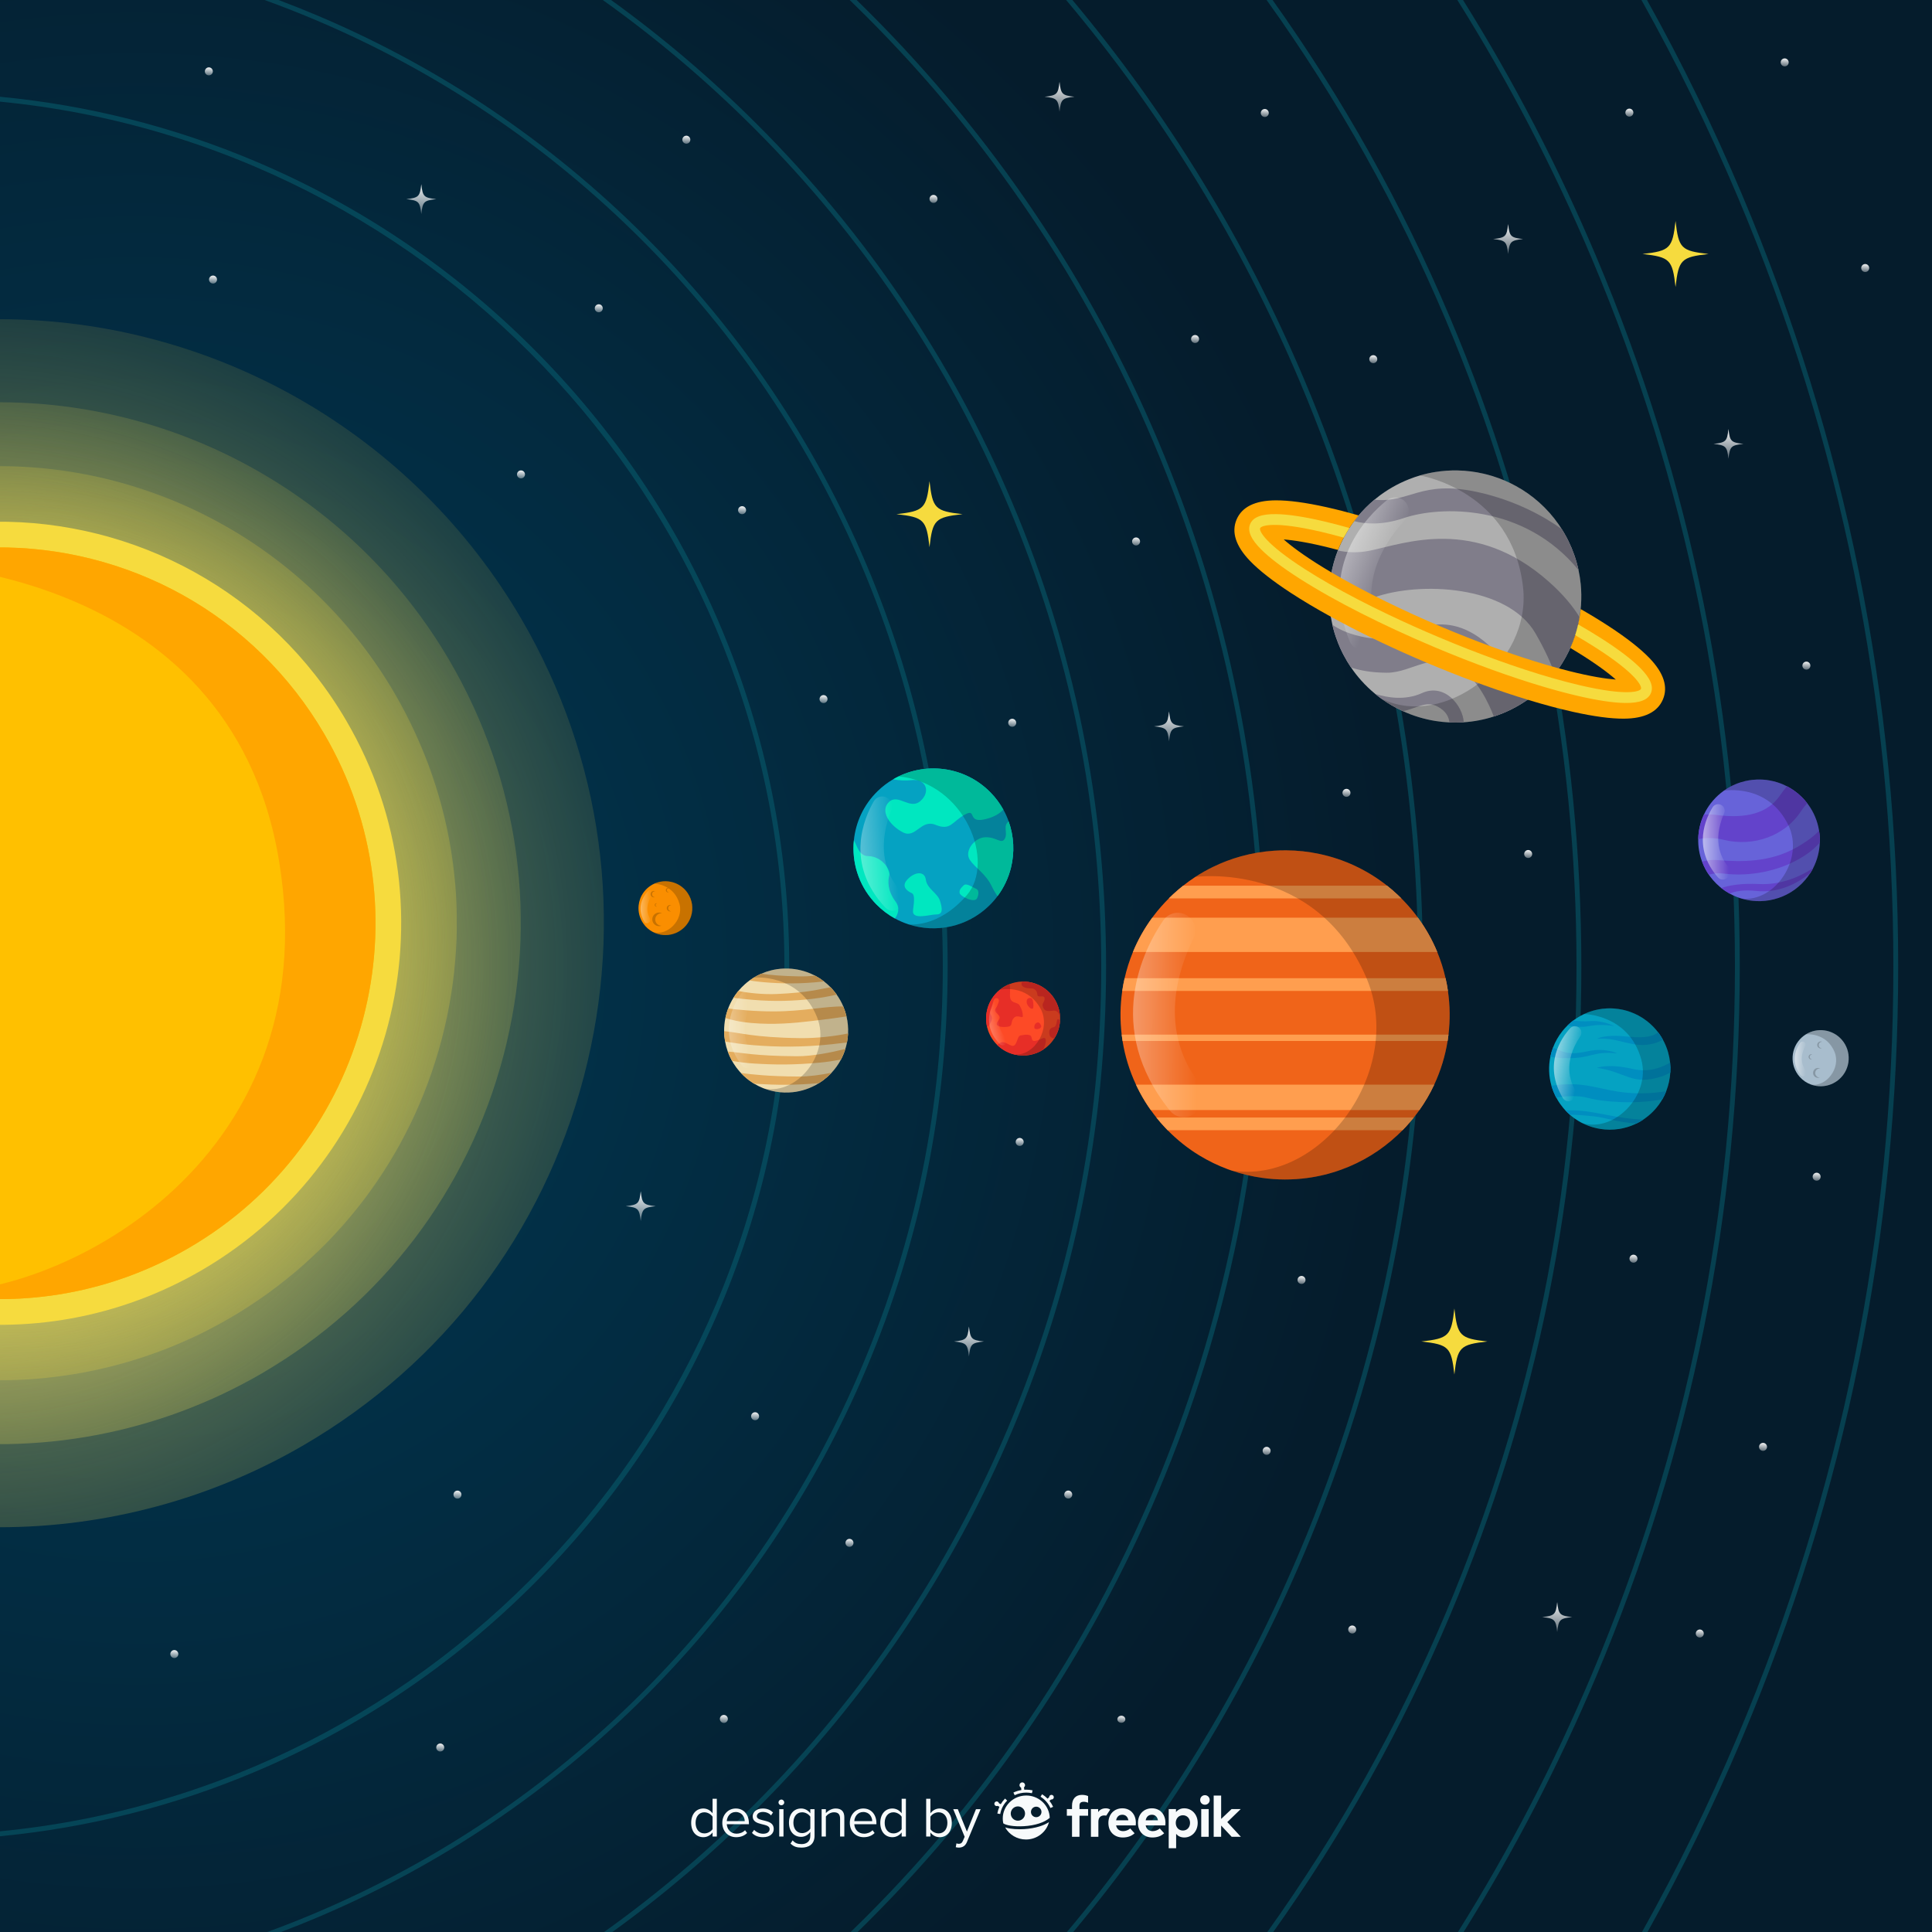 <?xml version="1.0" encoding="utf-8"?>
<!-- Generator: Adobe Illustrator 27.5.0, SVG Export Plug-In . SVG Version: 6.00 Build 0)  -->
<svg version="1.1" xmlns="http://www.w3.org/2000/svg" xmlns:xlink="http://www.w3.org/1999/xlink" x="0px" y="0px"
	 viewBox="0 0 500 500" style="enable-background:new 0 0 500 500;" xml:space="preserve">
<rect x="0" y="0" width="500" height="500" fill="#333333" stroke="none"/>
<g id="BACKGROUND">
	<radialGradient id="SVGID_1_" cx="35.25" cy="251.25" r="327.124" gradientUnits="userSpaceOnUse">
		<stop  offset="0" style="stop-color:#003B56"/>
		<stop  offset="1" style="stop-color:#051C2C"/>
	</radialGradient>
	<rect style="fill:url(#SVGID_1_);" width="500" height="500"/>
</g>
<g id="OBJECTS">
	<g>
		
			<linearGradient id="SVGID_00000178163988658467521690000015338483866914805646_" gradientUnits="userSpaceOnUse" x1="192.121" y1="130.827" x2="191.916" y2="134.308">
			<stop  offset="0" style="stop-color:#FFFFFF"/>
			<stop  offset="1" style="stop-color:#FFFFFF;stop-opacity:0"/>
		</linearGradient>
		<path style="fill:url(#SVGID_00000178163988658467521690000015338483866914805646_);" d="M193.084,132.032
			c0,0.571-0.463,1.033-1.033,1.033c-0.571,0-1.033-0.463-1.033-1.033c0-0.571,0.462-1.033,1.033-1.033
			C192.621,130.998,193.084,131.461,193.084,132.032z"/>
		
			<linearGradient id="SVGID_00000011032179396446560710000003992704943922892946_" gradientUnits="userSpaceOnUse" x1="422.813" y1="324.545" x2="422.609" y2="328.027">
			<stop  offset="0" style="stop-color:#FFFFFF"/>
			<stop  offset="1" style="stop-color:#FFFFFF;stop-opacity:0"/>
		</linearGradient>
		<path style="fill:url(#SVGID_00000011032179396446560710000003992704943922892946_);" d="M423.776,325.75
			c0,0.571-0.463,1.033-1.034,1.033c-0.571,0-1.033-0.463-1.033-1.033s0.463-1.033,1.033-1.033
			C423.313,324.717,423.776,325.179,423.776,325.75z"/>
		
			<linearGradient id="SVGID_00000135665848502888742690000016882142045828132013_" gradientUnits="userSpaceOnUse" x1="350.025" y1="420.512" x2="349.82" y2="423.993">
			<stop  offset="0" style="stop-color:#FFFFFF"/>
			<stop  offset="1" style="stop-color:#FFFFFF;stop-opacity:0"/>
		</linearGradient>
		<path style="fill:url(#SVGID_00000135665848502888742690000016882142045828132013_);" d="M350.987,421.717
			c0,0.571-0.463,1.033-1.033,1.033c-0.571,0-1.033-0.463-1.033-1.033s0.463-1.034,1.033-1.034
			C350.524,420.683,350.987,421.146,350.987,421.717z"/>
		
			<linearGradient id="SVGID_00000172432150000710983100000009407074219302719136_" gradientUnits="userSpaceOnUse" x1="395.563" y1="219.81" x2="395.359" y2="223.292">
			<stop  offset="0" style="stop-color:#FFFFFF"/>
			<stop  offset="1" style="stop-color:#FFFFFF;stop-opacity:0"/>
		</linearGradient>
		<path style="fill:url(#SVGID_00000172432150000710983100000009407074219302719136_);" d="M396.526,221.015
			c0,0.571-0.463,1.033-1.034,1.033c-0.571,0-1.033-0.463-1.033-1.033c0-0.571,0.463-1.033,1.033-1.033
			C396.063,219.982,396.526,220.445,396.526,221.015z"/>
		
			<linearGradient id="SVGID_00000095306121505946653340000001235034972533915779_" gradientUnits="userSpaceOnUse" x1="467.563" y1="171.06" x2="467.359" y2="174.542">
			<stop  offset="0" style="stop-color:#FFFFFF"/>
			<stop  offset="1" style="stop-color:#FFFFFF;stop-opacity:0"/>
		</linearGradient>
		<path style="fill:url(#SVGID_00000095306121505946653340000001235034972533915779_);" d="M468.526,172.265
			c0,0.571-0.463,1.033-1.034,1.033c-0.571,0-1.033-0.463-1.033-1.033c0-0.571,0.463-1.033,1.033-1.033
			C468.063,171.232,468.526,171.695,468.526,172.265z"/>
		
			<linearGradient id="SVGID_00000121965959614512588670000012466515595186321061_" gradientUnits="userSpaceOnUse" x1="327.873" y1="374.276" x2="327.668" y2="377.757">
			<stop  offset="0" style="stop-color:#FFFFFF"/>
			<stop  offset="1" style="stop-color:#FFFFFF;stop-opacity:0"/>
		</linearGradient>
		<path style="fill:url(#SVGID_00000121965959614512588670000012466515595186321061_);" d="M328.836,375.48
			c0,0.571-0.463,1.033-1.033,1.033s-1.033-0.463-1.033-1.033c0-0.571,0.463-1.033,1.033-1.033S328.836,374.91,328.836,375.48z"/>
		
			<linearGradient id="SVGID_00000089557289105078644150000013714919567153850244_" gradientUnits="userSpaceOnUse" x1="456.338" y1="373.242" x2="456.133" y2="376.724">
			<stop  offset="0" style="stop-color:#FFFFFF"/>
			<stop  offset="1" style="stop-color:#FFFFFF;stop-opacity:0"/>
		</linearGradient>
		<path style="fill:url(#SVGID_00000089557289105078644150000013714919567153850244_);" d="M457.301,374.447
			c0,0.571-0.463,1.033-1.033,1.033c-0.571,0-1.033-0.463-1.033-1.033c0-0.571,0.463-1.033,1.033-1.033
			C456.838,373.414,457.301,373.876,457.301,374.447z"/>
		
			<linearGradient id="SVGID_00000051375950066575046630000004394456851382948264_" gradientUnits="userSpaceOnUse" x1="118.461" y1="385.598" x2="118.256" y2="389.08">
			<stop  offset="0" style="stop-color:#FFFFFF"/>
			<stop  offset="1" style="stop-color:#FFFFFF;stop-opacity:0"/>
		</linearGradient>
		<path style="fill:url(#SVGID_00000051375950066575046630000004394456851382948264_);" d="M119.424,386.803
			c0,0.571-0.463,1.034-1.033,1.034c-0.571,0-1.033-0.463-1.033-1.034c0-0.571,0.463-1.033,1.033-1.033
			C118.961,385.77,119.424,386.233,119.424,386.803z"/>
		
			<linearGradient id="SVGID_00000160889011336877607380000000532362458722238871_" gradientUnits="userSpaceOnUse" x1="219.912" y1="398.086" x2="219.707" y2="401.568">
			<stop  offset="0" style="stop-color:#FFFFFF"/>
			<stop  offset="1" style="stop-color:#FFFFFF;stop-opacity:0"/>
		</linearGradient>
		<path style="fill:url(#SVGID_00000160889011336877607380000000532362458722238871_);" d="M220.875,399.291
			c0,0.571-0.463,1.033-1.033,1.033c-0.571,0-1.034-0.463-1.034-1.033c0-0.571,0.463-1.033,1.034-1.033
			C220.412,398.258,220.875,398.72,220.875,399.291z"/>
		
			<linearGradient id="SVGID_00000042722096953880012850000016513519848672921768_" gradientUnits="userSpaceOnUse" x1="134.902" y1="121.57" x2="134.697" y2="125.052">
			<stop  offset="0" style="stop-color:#FFFFFF"/>
			<stop  offset="1" style="stop-color:#FFFFFF;stop-opacity:0"/>
		</linearGradient>
		<path style="fill:url(#SVGID_00000042722096953880012850000016513519848672921768_);" d="M135.864,122.776
			c0,0.571-0.463,1.033-1.033,1.033c-0.57,0-1.033-0.463-1.033-1.033c0-0.571,0.463-1.033,1.033-1.033
			C135.402,121.742,135.864,122.205,135.864,122.776z"/>
		
			<linearGradient id="SVGID_00000044871429521027954270000013483493499361292980_" gradientUnits="userSpaceOnUse" x1="355.475" y1="91.747" x2="355.27" y2="95.229">
			<stop  offset="0" style="stop-color:#FFFFFF"/>
			<stop  offset="1" style="stop-color:#FFFFFF;stop-opacity:0"/>
		</linearGradient>
		<path style="fill:url(#SVGID_00000044871429521027954270000013483493499361292980_);" d="M356.438,92.952
			c0,0.571-0.463,1.034-1.034,1.034c-0.571,0-1.033-0.463-1.033-1.034c0-0.571,0.463-1.033,1.033-1.033
			C355.975,91.919,356.438,92.382,356.438,92.952z"/>
		
			<linearGradient id="SVGID_00000139253094746790452550000001982763430011703475_" gradientUnits="userSpaceOnUse" x1="262.034" y1="185.851" x2="261.829" y2="189.333">
			<stop  offset="0" style="stop-color:#FFFFFF"/>
			<stop  offset="1" style="stop-color:#FFFFFF;stop-opacity:0"/>
		</linearGradient>
		<path style="fill:url(#SVGID_00000139253094746790452550000001982763430011703475_);" d="M262.996,187.056
			c0,0.571-0.463,1.033-1.033,1.033c-0.571,0-1.033-0.463-1.033-1.033c0-0.571,0.463-1.034,1.033-1.034
			C262.534,186.023,262.996,186.485,262.996,187.056z"/>
		
			<linearGradient id="SVGID_00000007404047064145245170000016083233522515305108_" gradientUnits="userSpaceOnUse" x1="241.659" y1="50.273" x2="241.454" y2="53.755">
			<stop  offset="0" style="stop-color:#FFFFFF"/>
			<stop  offset="1" style="stop-color:#FFFFFF;stop-opacity:0"/>
		</linearGradient>
		<path style="fill:url(#SVGID_00000007404047064145245170000016083233522515305108_);" d="M242.622,51.478
			c0,0.571-0.463,1.033-1.033,1.033c-0.571,0-1.033-0.463-1.033-1.033c0-0.571,0.463-1.033,1.033-1.033
			C242.159,50.445,242.622,50.908,242.622,51.478z"/>
		
			<linearGradient id="SVGID_00000056393701658535207030000015245530399686715267_" gradientUnits="userSpaceOnUse" x1="55.2" y1="71.141" x2="54.995" y2="74.623">
			<stop  offset="0" style="stop-color:#FFFFFF"/>
			<stop  offset="1" style="stop-color:#FFFFFF;stop-opacity:0"/>
		</linearGradient>
		<path style="fill:url(#SVGID_00000056393701658535207030000015245530399686715267_);" d="M56.163,72.346
			c0,0.571-0.463,1.033-1.033,1.033c-0.571,0-1.034-0.463-1.034-1.033s0.463-1.033,1.034-1.033
			C55.7,71.313,56.163,71.775,56.163,72.346z"/>
		
			<linearGradient id="SVGID_00000161604096824810565020000016036088295754058667_" gradientUnits="userSpaceOnUse" x1="177.696" y1="34.948" x2="177.491" y2="38.43">
			<stop  offset="0" style="stop-color:#FFFFFF"/>
			<stop  offset="1" style="stop-color:#FFFFFF;stop-opacity:0"/>
		</linearGradient>
		<path style="fill:url(#SVGID_00000161604096824810565020000016036088295754058667_);" d="M178.658,36.153
			c0,0.571-0.463,1.033-1.033,1.033c-0.571,0-1.033-0.463-1.033-1.033c0-0.571,0.463-1.033,1.033-1.033
			C178.195,35.12,178.658,35.583,178.658,36.153z"/>
		
			<linearGradient id="SVGID_00000018954547423360348210000012815868918795732375_" gradientUnits="userSpaceOnUse" x1="309.357" y1="86.532" x2="309.152" y2="90.014">
			<stop  offset="0" style="stop-color:#FFFFFF"/>
			<stop  offset="1" style="stop-color:#FFFFFF;stop-opacity:0"/>
		</linearGradient>
		<path style="fill:url(#SVGID_00000018954547423360348210000012815868918795732375_);" d="M310.319,87.738
			c0,0.571-0.463,1.033-1.033,1.033c-0.571,0-1.034-0.463-1.034-1.033c0-0.571,0.463-1.033,1.034-1.033
			C309.857,86.704,310.319,87.167,310.319,87.738z"/>
		
			<linearGradient id="SVGID_00000077283310288252541860000011060078854968353168_" gradientUnits="userSpaceOnUse" x1="421.751" y1="27.941" x2="421.546" y2="31.423">
			<stop  offset="0" style="stop-color:#FFFFFF"/>
			<stop  offset="1" style="stop-color:#FFFFFF;stop-opacity:0"/>
		</linearGradient>
		<path style="fill:url(#SVGID_00000077283310288252541860000011060078854968353168_);" d="M422.713,29.146
			c0,0.571-0.463,1.033-1.033,1.033c-0.571,0-1.033-0.463-1.033-1.033c0-0.571,0.462-1.033,1.033-1.033
			C422.251,28.113,422.713,28.576,422.713,29.146z"/>
		
			<linearGradient id="SVGID_00000024692690338157600740000003907463003625076415_" gradientUnits="userSpaceOnUse" x1="461.944" y1="14.941" x2="461.739" y2="18.423">
			<stop  offset="0" style="stop-color:#FFFFFF"/>
			<stop  offset="1" style="stop-color:#FFFFFF;stop-opacity:0"/>
		</linearGradient>
		<path style="fill:url(#SVGID_00000024692690338157600740000003907463003625076415_);" d="M462.907,16.146
			c0,0.571-0.463,1.033-1.033,1.033s-1.034-0.463-1.034-1.033c0-0.571,0.463-1.033,1.034-1.033S462.907,15.576,462.907,16.146z"/>
		
			<linearGradient id="SVGID_00000108992548821390618550000000135548073536858278_" gradientUnits="userSpaceOnUse" x1="482.784" y1="68.161" x2="482.579" y2="71.642">
			<stop  offset="0" style="stop-color:#FFFFFF"/>
			<stop  offset="1" style="stop-color:#FFFFFF;stop-opacity:0"/>
		</linearGradient>
		<path style="fill:url(#SVGID_00000108992548821390618550000000135548073536858278_);" d="M483.746,69.366
			c0,0.571-0.463,1.033-1.033,1.033c-0.571,0-1.033-0.463-1.033-1.033c0-0.571,0.463-1.033,1.033-1.033
			C483.284,68.332,483.746,68.795,483.746,69.366z"/>
		
			<linearGradient id="SVGID_00000063632324274686655300000015862697601467068299_" gradientUnits="userSpaceOnUse" x1="155.03" y1="78.578" x2="154.825" y2="82.06">
			<stop  offset="0" style="stop-color:#FFFFFF"/>
			<stop  offset="1" style="stop-color:#FFFFFF;stop-opacity:0"/>
		</linearGradient>
		<path style="fill:url(#SVGID_00000063632324274686655300000015862697601467068299_);" d="M155.992,79.783
			c0,0.571-0.462,1.034-1.033,1.034c-0.571,0-1.033-0.463-1.033-1.034c0-0.571,0.463-1.033,1.033-1.033
			C155.53,78.75,155.992,79.213,155.992,79.783z"/>
		
			<linearGradient id="SVGID_00000168798258255283599250000006223930740675255713_" gradientUnits="userSpaceOnUse" x1="294.086" y1="138.924" x2="293.881" y2="142.406">
			<stop  offset="0" style="stop-color:#FFFFFF"/>
			<stop  offset="1" style="stop-color:#FFFFFF;stop-opacity:0"/>
		</linearGradient>
		<path style="fill:url(#SVGID_00000168798258255283599250000006223930740675255713_);" d="M295.048,140.13
			c0,0.571-0.463,1.033-1.033,1.033c-0.571,0-1.033-0.463-1.033-1.033s0.463-1.033,1.033-1.033
			C294.585,139.096,295.048,139.559,295.048,140.13z"/>
		
			<linearGradient id="SVGID_00000168089130482030052980000016801033156762286485_" gradientUnits="userSpaceOnUse" x1="348.538" y1="203.984" x2="348.333" y2="207.465">
			<stop  offset="0" style="stop-color:#FFFFFF"/>
			<stop  offset="1" style="stop-color:#FFFFFF;stop-opacity:0"/>
		</linearGradient>
		<path style="fill:url(#SVGID_00000168089130482030052980000016801033156762286485_);" d="M349.5,205.189
			c0,0.571-0.463,1.033-1.033,1.033c-0.571,0-1.033-0.463-1.033-1.033c0-0.571,0.463-1.033,1.033-1.033
			C349.037,204.156,349.5,204.618,349.5,205.189z"/>
		
			<linearGradient id="SVGID_00000116204594436816646820000012575002843021588373_" gradientUnits="userSpaceOnUse" x1="213.198" y1="179.717" x2="212.994" y2="183.198">
			<stop  offset="0" style="stop-color:#FFFFFF"/>
			<stop  offset="1" style="stop-color:#FFFFFF;stop-opacity:0"/>
		</linearGradient>
		<path style="fill:url(#SVGID_00000116204594436816646820000012575002843021588373_);" d="M214.161,180.922
			c0,0.571-0.463,1.033-1.033,1.033c-0.571,0-1.033-0.462-1.033-1.033c0-0.571,0.463-1.033,1.033-1.033
			C213.698,179.889,214.161,180.351,214.161,180.922z"/>
		
			<linearGradient id="SVGID_00000087401751052292702520000004303879730857387928_" gradientUnits="userSpaceOnUse" x1="470.217" y1="303.331" x2="470.012" y2="306.813">
			<stop  offset="0" style="stop-color:#FFFFFF"/>
			<stop  offset="1" style="stop-color:#FFFFFF;stop-opacity:0"/>
		</linearGradient>
		<path style="fill:url(#SVGID_00000087401751052292702520000004303879730857387928_);" d="M471.18,304.536
			c0,0.571-0.463,1.033-1.033,1.033c-0.571,0-1.033-0.463-1.033-1.033c0-0.571,0.463-1.033,1.033-1.033
			C470.717,303.503,471.18,303.966,471.18,304.536z"/>
		
			<linearGradient id="SVGID_00000050663795729268446750000004947835697394172859_" gradientUnits="userSpaceOnUse" x1="336.9" y1="330.045" x2="336.695" y2="333.527">
			<stop  offset="0" style="stop-color:#FFFFFF"/>
			<stop  offset="1" style="stop-color:#FFFFFF;stop-opacity:0"/>
		</linearGradient>
		<path style="fill:url(#SVGID_00000050663795729268446750000004947835697394172859_);" d="M337.863,331.25
			c0,0.571-0.463,1.033-1.033,1.033c-0.571,0-1.033-0.463-1.033-1.033c0-0.571,0.463-1.033,1.033-1.033
			C337.4,330.217,337.863,330.679,337.863,331.25z"/>
		
			<linearGradient id="SVGID_00000046330869879555920960000001061318446962719889_" gradientUnits="userSpaceOnUse" x1="439.972" y1="421.545" x2="439.767" y2="425.027">
			<stop  offset="0" style="stop-color:#FFFFFF"/>
			<stop  offset="1" style="stop-color:#FFFFFF;stop-opacity:0"/>
		</linearGradient>
		<path style="fill:url(#SVGID_00000046330869879555920960000001061318446962719889_);" d="M440.934,422.75
			c0,0.571-0.463,1.033-1.033,1.033c-0.571,0-1.033-0.463-1.033-1.033c0-0.57,0.463-1.033,1.033-1.033
			C440.471,421.717,440.934,422.179,440.934,422.75z"/>
		
			<linearGradient id="SVGID_00000107550668926823650150000004257394033572775581_" gradientUnits="userSpaceOnUse" x1="114.005" y1="451.045" x2="113.8" y2="454.527">
			<stop  offset="0" style="stop-color:#FFFFFF"/>
			<stop  offset="1" style="stop-color:#FFFFFF;stop-opacity:0"/>
		</linearGradient>
		<path style="fill:url(#SVGID_00000107550668926823650150000004257394033572775581_);" d="M114.967,452.25
			c0,0.571-0.463,1.033-1.033,1.033c-0.571,0-1.033-0.463-1.033-1.033c0-0.571,0.463-1.033,1.033-1.033
			C114.505,451.217,114.967,451.679,114.967,452.25z"/>
		
			<linearGradient id="SVGID_00000065061998060445811090000002263206784731508645_" gradientUnits="userSpaceOnUse" x1="263.967" y1="294.331" x2="263.762" y2="297.813">
			<stop  offset="0" style="stop-color:#FFFFFF"/>
			<stop  offset="1" style="stop-color:#FFFFFF;stop-opacity:0"/>
		</linearGradient>
		<path style="fill:url(#SVGID_00000065061998060445811090000002263206784731508645_);" d="M264.93,295.536
			c0,0.571-0.463,1.033-1.033,1.033c-0.571,0-1.034-0.463-1.034-1.033c0-0.571,0.463-1.033,1.034-1.033
			C264.467,294.503,264.93,294.966,264.93,295.536z"/>
		
			<linearGradient id="SVGID_00000049218716133431993020000005273154736661347219_" gradientUnits="userSpaceOnUse" x1="187.404" y1="443.656" x2="187.199" y2="447.138">
			<stop  offset="0" style="stop-color:#FFFFFF"/>
			<stop  offset="1" style="stop-color:#FFFFFF;stop-opacity:0"/>
		</linearGradient>
		<path style="fill:url(#SVGID_00000049218716133431993020000005273154736661347219_);" d="M188.366,444.861
			c0,0.571-0.463,1.033-1.033,1.033c-0.571,0-1.033-0.463-1.033-1.033c0-0.571,0.463-1.033,1.033-1.033
			C187.903,443.828,188.366,444.291,188.366,444.861z"/>
		
			<linearGradient id="SVGID_00000073688097839073018030000015062237896702305152_" gradientUnits="userSpaceOnUse" x1="45.185" y1="426.861" x2="44.981" y2="430.343">
			<stop  offset="0" style="stop-color:#FFFFFF"/>
			<stop  offset="1" style="stop-color:#FFFFFF;stop-opacity:0"/>
		</linearGradient>
		<path style="fill:url(#SVGID_00000073688097839073018030000015062237896702305152_);" d="M46.148,428.066
			c0,0.571-0.463,1.034-1.033,1.034c-0.571,0-1.033-0.463-1.033-1.034c0-0.571,0.463-1.033,1.033-1.033
			C45.685,427.033,46.148,427.496,46.148,428.066z"/>
		
			<linearGradient id="SVGID_00000114045267490854145800000001693254395380278190_" gradientUnits="userSpaceOnUse" x1="290.264" y1="443.878" x2="290.083" y2="446.953">
			<stop  offset="0" style="stop-color:#FFFFFF"/>
			<stop  offset="1" style="stop-color:#FFFFFF;stop-opacity:0"/>
		</linearGradient>
		<path style="fill:url(#SVGID_00000114045267490854145800000001693254395380278190_);" d="M291.235,444.942
			c0,0.504-0.463,0.912-1.033,0.912c-0.571,0-1.033-0.408-1.033-0.912c0-0.504,0.463-0.912,1.033-0.912
			C290.772,444.03,291.235,444.438,291.235,444.942z"/>
		
			<linearGradient id="SVGID_00000001632382907081925340000017809738533342867875_" gradientUnits="userSpaceOnUse" x1="276.533" y1="385.589" x2="276.328" y2="389.07">
			<stop  offset="0" style="stop-color:#FFFFFF"/>
			<stop  offset="1" style="stop-color:#FFFFFF;stop-opacity:0"/>
		</linearGradient>
		<path style="fill:url(#SVGID_00000001632382907081925340000017809738533342867875_);" d="M277.495,386.793
			c0,0.571-0.463,1.033-1.033,1.033c-0.571,0-1.033-0.463-1.033-1.033c0-0.571,0.463-1.033,1.033-1.033
			C277.033,385.76,277.495,386.223,277.495,386.793z"/>
		
			<linearGradient id="SVGID_00000084503501321794931870000000064426748483520652_" gradientUnits="userSpaceOnUse" x1="195.489" y1="365.315" x2="195.284" y2="368.797">
			<stop  offset="0" style="stop-color:#FFFFFF"/>
			<stop  offset="1" style="stop-color:#FFFFFF;stop-opacity:0"/>
		</linearGradient>
		<path style="fill:url(#SVGID_00000084503501321794931870000000064426748483520652_);" d="M196.451,366.52
			c0,0.571-0.463,1.033-1.033,1.033c-0.571,0-1.033-0.463-1.033-1.033c0-0.571,0.463-1.033,1.033-1.033
			C195.989,365.487,196.451,365.949,196.451,366.52z"/>
		
			<linearGradient id="SVGID_00000106133808831105717170000015742840224698146693_" gradientUnits="userSpaceOnUse" x1="327.394" y1="28.038" x2="327.189" y2="31.52">
			<stop  offset="0" style="stop-color:#FFFFFF"/>
			<stop  offset="1" style="stop-color:#FFFFFF;stop-opacity:0"/>
		</linearGradient>
		<path style="fill:url(#SVGID_00000106133808831105717170000015742840224698146693_);" d="M328.356,29.243
			c0,0.571-0.463,1.033-1.033,1.033c-0.571,0-1.033-0.463-1.033-1.033c0-0.571,0.463-1.033,1.033-1.033
			C327.893,28.21,328.356,28.672,328.356,29.243z"/>
		
			<linearGradient id="SVGID_00000132079215898261338660000010119350229018395546_" gradientUnits="userSpaceOnUse" x1="54.119" y1="17.262" x2="53.914" y2="20.744">
			<stop  offset="0" style="stop-color:#FFFFFF"/>
			<stop  offset="1" style="stop-color:#FFFFFF;stop-opacity:0"/>
		</linearGradient>
		<path style="fill:url(#SVGID_00000132079215898261338660000010119350229018395546_);" d="M55.082,18.467
			c0,0.571-0.463,1.033-1.034,1.033c-0.571,0-1.033-0.463-1.033-1.033c0-0.571,0.463-1.033,1.033-1.033
			C54.619,17.433,55.082,17.896,55.082,18.467z"/>
		
			<linearGradient id="SVGID_00000000202913453817568350000017233749839734418585_" gradientUnits="userSpaceOnUse" x1="109.294" y1="47.028" x2="108.529" y2="60.049">
			<stop  offset="0" style="stop-color:#FFFFFF"/>
			<stop  offset="1" style="stop-color:#FFFFFF;stop-opacity:0"/>
		</linearGradient>
		<path style="fill:url(#SVGID_00000000202913453817568350000017233749839734418585_);" d="M112.901,51.535
			c-3.215,0.363-3.509,0.657-3.871,3.871c-0.363-3.215-0.657-3.509-3.871-3.871c3.215-0.363,3.509-0.657,3.871-3.871
			C109.392,50.878,109.686,51.172,112.901,51.535z"/>
		<path style="fill:#F6DB3E;" d="M249.103,133.065c-7.098,0.8-7.747,1.449-8.548,8.548c-0.801-7.098-1.45-7.747-8.548-8.548
			c7.099-0.801,7.748-1.45,8.548-8.548C241.356,131.616,242.005,132.264,249.103,133.065z"/>
		<path style="fill:#F6DB3E;" d="M442.176,65.733c-7.098,0.8-7.747,1.45-8.548,8.548c-0.801-7.098-1.45-7.747-8.548-8.548
			c7.099-0.801,7.747-1.45,8.548-8.548C434.429,64.283,435.078,64.932,442.176,65.733z"/>
		<path style="fill:#F6DB3E;" d="M384.938,347.177c-7.098,0.8-7.747,1.45-8.548,8.548c-0.801-7.098-1.45-7.747-8.548-8.548
			c7.099-0.801,7.747-1.45,8.548-8.548C377.191,345.727,377.84,346.376,384.938,347.177z"/>
		
			<linearGradient id="SVGID_00000076581339141705354340000000399634588583872425_" gradientUnits="userSpaceOnUse" x1="403.268" y1="413.993" x2="402.502" y2="427.014">
			<stop  offset="0" style="stop-color:#FFFFFF"/>
			<stop  offset="1" style="stop-color:#FFFFFF;stop-opacity:0"/>
		</linearGradient>
		<path style="fill:url(#SVGID_00000076581339141705354340000000399634588583872425_);" d="M406.874,418.5
			c-3.215,0.363-3.509,0.657-3.871,3.871c-0.363-3.215-0.657-3.509-3.871-3.871c3.215-0.363,3.509-0.657,3.871-3.871
			C403.365,417.843,403.659,418.137,406.874,418.5z"/>
		
			<linearGradient id="SVGID_00000047055962084172686280000007063198434256494761_" gradientUnits="userSpaceOnUse" x1="274.469" y1="20.531" x2="273.703" y2="33.552">
			<stop  offset="0" style="stop-color:#FFFFFF"/>
			<stop  offset="1" style="stop-color:#FFFFFF;stop-opacity:0"/>
		</linearGradient>
		<path style="fill:url(#SVGID_00000047055962084172686280000007063198434256494761_);" d="M278.075,25.038
			c-3.215,0.362-3.509,0.656-3.871,3.871c-0.363-3.215-0.657-3.509-3.871-3.871c3.215-0.363,3.509-0.657,3.871-3.871
			C274.566,24.381,274.86,24.675,278.075,25.038z"/>
		
			<linearGradient id="SVGID_00000083810237055953773580000006840523521878527931_" gradientUnits="userSpaceOnUse" x1="390.567" y1="57.355" x2="389.801" y2="70.376">
			<stop  offset="0" style="stop-color:#FFFFFF"/>
			<stop  offset="1" style="stop-color:#FFFFFF;stop-opacity:0"/>
		</linearGradient>
		<path style="fill:url(#SVGID_00000083810237055953773580000006840523521878527931_);" d="M394.173,61.862
			c-3.215,0.362-3.509,0.657-3.871,3.871c-0.363-3.215-0.657-3.509-3.871-3.871c3.215-0.363,3.509-0.657,3.871-3.871
			C390.664,61.205,390.958,61.499,394.173,61.862z"/>
		
			<linearGradient id="SVGID_00000000940131916144603300000007695605501809638299_" gradientUnits="userSpaceOnUse" x1="302.81" y1="183.474" x2="302.044" y2="196.495">
			<stop  offset="0" style="stop-color:#FFFFFF"/>
			<stop  offset="1" style="stop-color:#FFFFFF;stop-opacity:0"/>
		</linearGradient>
		<path style="fill:url(#SVGID_00000000940131916144603300000007695605501809638299_);" d="M306.416,187.981
			c-3.215,0.363-3.509,0.656-3.871,3.871c-0.363-3.215-0.657-3.509-3.871-3.871c3.215-0.363,3.509-0.657,3.871-3.871
			C302.907,187.324,303.201,187.618,306.416,187.981z"/>
		
			<linearGradient id="SVGID_00000166641552366011735390000016318612109732529795_" gradientUnits="userSpaceOnUse" x1="251.03" y1="342.67" x2="250.264" y2="355.691">
			<stop  offset="0" style="stop-color:#FFFFFF"/>
			<stop  offset="1" style="stop-color:#FFFFFF;stop-opacity:0"/>
		</linearGradient>
		<path style="fill:url(#SVGID_00000166641552366011735390000016318612109732529795_);" d="M254.636,347.177
			c-3.215,0.363-3.509,0.657-3.871,3.871c-0.363-3.215-0.657-3.509-3.871-3.871c3.215-0.363,3.509-0.657,3.871-3.871
			C251.127,346.52,251.421,346.814,254.636,347.177z"/>
		
			<linearGradient id="SVGID_00000113348803303461131640000001349251392031846318_" gradientUnits="userSpaceOnUse" x1="166.088" y1="307.651" x2="165.322" y2="320.672">
			<stop  offset="0" style="stop-color:#FFFFFF"/>
			<stop  offset="1" style="stop-color:#FFFFFF;stop-opacity:0"/>
		</linearGradient>
		<path style="fill:url(#SVGID_00000113348803303461131640000001349251392031846318_);" d="M169.694,312.158
			c-3.215,0.363-3.509,0.656-3.871,3.871c-0.363-3.215-0.656-3.509-3.871-3.871c3.215-0.363,3.509-0.657,3.871-3.871
			C166.186,311.501,166.48,311.795,169.694,312.158z"/>
		
			<linearGradient id="SVGID_00000096766775622203977180000002734372821503376286_" gradientUnits="userSpaceOnUse" x1="447.59" y1="110.373" x2="446.824" y2="123.394">
			<stop  offset="0" style="stop-color:#FFFFFF"/>
			<stop  offset="1" style="stop-color:#FFFFFF;stop-opacity:0"/>
		</linearGradient>
		<path style="fill:url(#SVGID_00000096766775622203977180000002734372821503376286_);" d="M451.196,114.88
			c-3.215,0.363-3.509,0.657-3.871,3.871c-0.363-3.215-0.657-3.509-3.871-3.871c3.215-0.363,3.509-0.657,3.871-3.871
			C447.687,114.223,447.981,114.517,451.196,114.88z"/>
	</g>
	<g style="opacity:0.5;">
		<g>
			<path style="fill:#076373;" d="M450.807,50.305C443.5,33.022,435.302,16.243,426.24,0h-1.435
				c9.175,16.392,17.467,33.335,24.85,50.792C476.427,114.085,490,181.15,490,250.125s-13.573,136.04-40.343,199.332
				c-7.345,17.368-15.59,34.228-24.71,50.543h1.433c9.005-16.165,17.155-32.86,24.427-50.055
				c26.835-63.448,40.443-130.675,40.443-199.82C491.25,180.982,477.642,113.753,450.807,50.305z"/>
		</g>
		<g>
			<path style="fill:#076373;" d="M413.047,66.275C403.275,43.175,391.783,21.05,378.63,0h-1.475
				c13.292,21.195,24.892,43.482,34.74,66.762C436.515,124.975,449,186.667,449,250.125c0,63.46-12.483,125.15-37.105,183.36
				c-9.81,23.19-21.358,45.395-34.585,66.515h1.475c13.087-20.978,24.53-43.017,34.262-66.027
				c24.685-58.365,37.203-120.22,37.203-183.848S437.732,124.643,413.047,66.275z"/>
		</g>
		<g>
			<path style="fill:#076373;" d="M375.285,82.247C362.935,53.048,347.567,25.552,329.34,0h-1.538
				c18.402,25.685,33.9,53.345,46.333,82.735C396.605,135.865,408,192.182,408,250.125s-11.395,114.26-33.865,167.39
				c-12.393,29.295-27.83,56.87-46.153,82.485h1.535c18.15-25.483,33.458-52.892,45.768-82
				c22.537-53.283,33.965-109.765,33.965-167.875S397.822,135.533,375.285,82.247z"/>
		</g>
		<g>
			<path style="fill:#076373;" d="M337.525,98.22C322.41,62.485,302.297,29.567,277.542,0h-1.63
				c24.983,29.68,45.255,62.76,60.46,98.707C356.695,146.755,367,197.7,367,250.125s-10.305,103.37-30.628,151.418
				c-15.163,35.845-35.365,68.842-60.25,98.457h1.63c24.658-29.503,44.7-62.335,59.772-97.97
				c20.387-48.202,30.725-99.31,30.725-151.905C368.25,197.533,357.912,146.423,337.525,98.22z"/>
		</g>
		<g>
			<path style="fill:#076373;" d="M299.762,114.192c-17.59-41.587-42.745-78.912-74.77-110.938C223.9,2.162,222.8,1.077,221.695,0
				H219.9c1.415,1.367,2.817,2.747,4.21,4.14c31.907,31.91,56.975,69.1,74.502,110.537C316.785,157.645,326,203.217,326,250.125
				s-9.215,92.48-27.388,135.445c-17.527,41.44-42.595,78.63-74.502,110.54c-1.308,1.308-2.625,2.605-3.953,3.89h1.795
				c1.02-0.997,2.033-1.997,3.043-3.008c32.022-32.022,57.177-69.348,74.767-110.935c18.24-43.12,27.488-88.855,27.488-135.932
				S318.003,157.313,299.762,114.192z"/>
		</g>
		<g>
			<path style="fill:#076373;" d="M262.003,130.163c-15.523-36.7-37.73-69.643-66-97.915C184.175,20.423,171.532,9.658,158.137,0
				h-2.145c13.868,9.877,26.933,20.94,39.125,33.132c28.158,28.155,50.273,60.965,65.733,97.517
				C276.875,168.538,285,208.732,285,250.125s-8.125,81.59-24.15,119.475c-15.46,36.552-37.575,69.362-65.733,97.517
				c-12.09,12.09-25.037,23.07-38.775,32.883h2.14c13.268-9.59,25.795-20.272,37.52-31.997c28.27-28.27,50.475-61.215,66-97.915
				c16.09-38.042,24.247-78.402,24.247-119.962S278.092,168.205,262.003,130.163z"/>
		</g>
		<g>
			<path style="fill:#076373;" d="M224.24,146.135c-13.455-31.812-32.71-60.377-57.23-84.895
				c-24.518-24.52-53.083-43.775-84.895-57.23C78.787,2.602,75.44,1.265,72.072,0h-3.607c4.423,1.597,8.81,3.32,13.162,5.16
				c31.665,13.392,60.095,32.557,84.5,56.963s43.57,52.835,56.963,84.5C236.965,179.428,244,214.25,244,250.125
				s-7.035,70.698-20.91,103.503c-13.393,31.665-32.558,60.095-56.963,84.5c-24.405,24.402-52.835,43.57-84.5,56.962
				c-4.125,1.745-8.282,3.383-12.47,4.91h3.583c3.142-1.193,6.267-2.445,9.375-3.76c31.815-13.455,60.377-32.71,84.895-57.23
				c24.52-24.518,43.775-53.08,57.23-84.895c13.942-32.96,21.01-67.947,21.01-103.99S238.182,179.095,224.24,146.135z"/>
		</g>
		<g>
			<path style="fill:#076373;" d="M186.48,162.107c-11.39-26.928-27.693-51.11-48.46-71.877
				c-20.768-20.768-44.95-37.07-71.878-48.46C44.975,32.818,22.807,27.215,0,25.038v1.267c113.772,11.033,203,107.203,203,223.82
				S113.772,462.913,0,473.945v1.267c22.807-2.177,44.975-7.78,66.142-16.732c26.928-11.39,51.11-27.695,71.878-48.46
				c20.767-20.767,37.07-44.95,48.46-71.878c11.79-27.877,17.77-57.49,17.77-88.017S198.27,189.985,186.48,162.107z"/>
		</g>
	</g>
	<g>
		<defs>
			<rect id="SVGID_00000169542716113171016930000008299159966456995758_" y="72.25" width="171.75" height="326"/>
		</defs>
		<clipPath id="SVGID_00000013907449526764937980000005321086708853006479_">
			<use xlink:href="#SVGID_00000169542716113171016930000008299159966456995758_"  style="overflow:visible;"/>
		</clipPath>
		<g style="clip-path:url(#SVGID_00000013907449526764937980000005321086708853006479_);">
			
				<radialGradient id="SVGID_00000110470952213858914200000004205619451681455783_" cx="-131.238" cy="618.023" r="199.161" gradientTransform="matrix(0.864 -0.504 0.504 0.864 -206.03 -350.067)" gradientUnits="userSpaceOnUse">
				<stop  offset="0" style="stop-color:#F6DB3E"/>
				<stop  offset="0" style="stop-color:#FFF1A9;stop-opacity:0.915"/>
				<stop  offset="0.144" style="stop-color:#FEEE98;stop-opacity:0.784"/>
				<stop  offset="0.726" style="stop-color:#F8E057;stop-opacity:0.251"/>
				<stop  offset="1" style="stop-color:#F6DB3E;stop-opacity:0"/>
			</radialGradient>
			<path style="opacity:0.8;fill:url(#SVGID_00000110470952213858914200000004205619451681455783_);" d="M-0.183,395.248
				c-8.13,0-16.312-0.643-24.316-1.912c-34.955-5.539-67.287-22.935-91.038-48.982c-7.399-8.113-13.976-17.064-19.545-26.602
				c-21.052-36.057-26.803-78.153-16.193-118.535c10.61-40.382,36.311-74.215,72.368-95.267
				c23.354-13.635,49.93-21.01,76.854-21.328c0.621-0.008,1.256-0.011,1.882-0.011c27.226,0,54.14,7.182,77.83,20.771
				c23.71,13.6,43.502,33.221,57.236,56.743c21.052,36.057,26.803,78.154,16.193,118.536c-10.61,40.382-36.311,74.215-72.368,95.267
				C54.83,387.875,27.545,395.248-0.183,395.248z"/>
			
				<radialGradient id="SVGID_00000159427999205179833710000009432227625153760902_" cx="-129.572" cy="617.261" r="171.767" gradientTransform="matrix(0.864 -0.504 0.504 0.864 -206.03 -350.067)" gradientUnits="userSpaceOnUse">
				<stop  offset="0" style="stop-color:#F6DB3E"/>
				<stop  offset="0" style="stop-color:#FFF1A9;stop-opacity:0.915"/>
				<stop  offset="0.144" style="stop-color:#FEEE98;stop-opacity:0.784"/>
				<stop  offset="0.726" style="stop-color:#F8E057;stop-opacity:0.251"/>
				<stop  offset="1" style="stop-color:#F6DB3E;stop-opacity:0"/>
			</radialGradient>
			<path style="fill:url(#SVGID_00000159427999205179833710000009432227625153760902_);" d="M67.88,355.359
				c-26.798,15.646-58.41,21.592-89.014,16.742c-30.155-4.779-58.04-19.778-78.516-42.234c-6.383-6.999-12.057-14.723-16.865-22.956
				c-18.156-31.097-23.116-67.404-13.966-102.232c9.151-34.828,31.317-64.007,62.414-82.164
				c20.144-11.762,43.059-18.123,66.267-18.396c48.446-0.587,93.712,25.027,118.128,66.844
				c18.156,31.097,23.116,67.404,13.966,102.232C121.143,308.023,98.977,337.203,67.88,355.359z"/>
			
				<radialGradient id="SVGID_00000114032482975067439190000008430411509593685376_" cx="-117.198" cy="616.675" r="150.701" gradientTransform="matrix(0.864 -0.504 0.504 0.864 -206.03 -350.067)" gradientUnits="userSpaceOnUse">
				<stop  offset="0" style="stop-color:#F6DB3E"/>
				<stop  offset="0" style="stop-color:#F6DB3E;stop-opacity:0.915"/>
				<stop  offset="1" style="stop-color:#F6DB3E;stop-opacity:0"/>
			</radialGradient>
			<path style="fill:url(#SVGID_00000114032482975067439190000008430411509593685376_);" d="M59.543,341.081
				c-23.511,13.727-51.244,18.944-78.09,14.69c-26.463-4.194-50.928-17.349-68.887-37.044c-5.602-6.142-10.582-12.922-14.804-20.152
				c-15.93-27.284-20.281-59.137-12.253-89.694c8.029-30.556,27.476-56.157,54.759-72.087
				c17.677-10.321,37.776-15.902,58.125-16.142c42.513-0.515,82.233,21.958,103.655,58.648
				c15.93,27.284,20.281,59.137,12.253,89.694C106.274,299.55,86.827,325.151,59.543,341.081z"/>
			<path style="fill:#F6DB3E;" d="M89.64,186.546c28.935,49.559,12.217,113.19-37.342,142.125
				c-43.082,25.153-96.802,15.807-129.113-19.627c-4.856-5.325-9.23-11.238-13.012-17.715
				c-28.935-49.559-12.217-113.19,37.342-142.125c16.09-9.394,33.664-13.978,51.049-14.183
				C34.731,134.584,70.099,153.077,89.64,186.546z"/>
			<path style="fill:#FFC000;" d="M83.893,189.901c6.622,11.341,10.823,23.635,12.488,36.541c1.609,12.47,0.796,24.99-2.414,37.208
				c-3.211,12.221-8.657,23.521-16.188,33.589c-7.794,10.421-17.498,19.063-28.839,25.685c-9.864,5.759-20.51,9.705-31.638,11.727
				c-10.754,1.954-21.708,2.073-32.558,0.354c-1.209-0.192-2.411-0.405-3.609-0.643c-0.002,0.001-0.003-0.001-0.006,0
				c-9.463-1.863-18.551-5.097-27.067-9.638c-9.78-5.212-18.514-11.996-25.961-20.164c-4.609-5.053-8.706-10.633-12.183-16.587
				c-6.622-11.341-10.823-23.635-12.488-36.541c-1.609-12.47-0.796-24.99,2.414-37.208c3.209-12.22,8.657-23.521,16.188-33.589
				c7.794-10.421,17.498-19.063,28.837-25.683c6.837-3.992,14.114-7.123,21.644-9.339c8.478-2.495,17.278-3.832,26.13-3.937
				c16.909-0.204,33.67,4.019,48.471,12.214C62.344,162.325,75.063,174.778,83.893,189.901z"/>
			<path style="fill:#FFA600;" d="M83.893,189.901c6.622,11.341,10.823,23.635,12.488,36.541c1.609,12.47,0.796,24.99-2.414,37.208
				c-3.211,12.221-8.657,23.521-16.188,33.589c-7.794,10.421-17.498,19.063-28.839,25.685c-9.864,5.759-20.51,9.705-31.638,11.727
				c-10.754,1.954-21.708,2.073-32.558,0.354c-1.209-0.192-2.411-0.405-3.609-0.643C13.017,336.736,85.151,302.178,72.25,223
				c-12.75-78.25-99.737-77.387-99.737-77.387c8.478-2.495,17.278-3.832,26.13-3.937c16.909-0.204,33.67,4.019,48.471,12.214
				C62.344,162.325,75.063,174.778,83.893,189.901z"/>
		</g>
	</g>
	<g>
		<path style="fill:#FA8E00;" d="M178.847,237.126c-0.45,1.432-1.367,2.732-2.7,3.648c-1.575,1.08-3.435,1.425-5.175,1.11
			c-0.695-0.125-1.372-0.355-2.003-0.685c-0.485-0.252-0.945-0.567-1.367-0.94c-0.423-0.37-0.805-0.8-1.137-1.285
			c-0.963-1.4-1.342-3.027-1.193-4.598c0.057-0.592,0.19-1.178,0.393-1.738c0.48-1.315,1.36-2.495,2.6-3.347
			c0.342-0.235,0.702-0.438,1.07-0.605c0.12-0.055,0.243-0.105,0.368-0.152c1.68-0.65,3.522-0.607,5.142,0.053
			c1.215,0.497,2.303,1.342,3.1,2.505C179.207,232.929,179.467,235.156,178.847,237.126z"/>
		<path style="opacity:0.2;" d="M170.086,233.812c-0.11-0.013-0.225,0.02-0.314,0.1c-0.167,0.149-0.181,0.405-0.032,0.571
			c0.08,0.089,0.191,0.135,0.302,0.134c-0.165,0.063-0.36,0.022-0.485-0.118c-0.163-0.182-0.147-0.461,0.034-0.623
			C169.731,233.751,169.929,233.732,170.086,233.812z"/>
		<path style="opacity:0.2;" d="M173.775,234.296c-0.207-0.025-0.425,0.037-0.594,0.189c-0.315,0.282-0.342,0.764-0.06,1.079
			c0.151,0.169,0.361,0.255,0.57,0.253c-0.312,0.119-0.679,0.041-0.916-0.223c-0.307-0.343-0.278-0.871,0.065-1.177
			C173.104,234.181,173.478,234.144,173.775,234.296z"/>
		<path style="opacity:0.2;" d="M169.592,230.663c-0.207-0.025-0.425,0.037-0.594,0.189c-0.315,0.282-0.342,0.764-0.06,1.079
			c0.151,0.169,0.361,0.255,0.57,0.253c-0.312,0.119-0.679,0.041-0.916-0.223c-0.307-0.343-0.278-0.871,0.065-1.178
			C168.921,230.547,169.295,230.511,169.592,230.663z"/>
		<path style="opacity:0.2;" d="M171.365,236.365c-0.437-0.053-0.897,0.079-1.253,0.398c-0.664,0.595-0.72,1.613-0.126,2.277
			c0.319,0.356,0.761,0.538,1.202,0.534c-0.658,0.25-1.433,0.087-1.932-0.47c-0.647-0.723-0.586-1.837,0.137-2.484
			C169.949,236.121,170.739,236.044,171.365,236.365z"/>
		<path style="opacity:0.2;" d="M173.169,229.843c-0.146-0.018-0.3,0.026-0.419,0.133c-0.222,0.199-0.241,0.54-0.042,0.762
			c0.107,0.119,0.255,0.18,0.402,0.179c-0.22,0.084-0.48,0.029-0.646-0.157c-0.217-0.242-0.196-0.615,0.046-0.831
			C172.695,229.761,172.959,229.735,173.169,229.843z"/>
		<path style="opacity:0.2;" d="M177.973,231.09c2.177,3.171,1.372,7.505-1.798,9.682c-2.202,1.512-4.965,1.585-7.177,0.426
			c3.661,1.176,7.947-3.079,6.869-7.212c-1.359-5.21-6.505-5.301-6.505-5.301C172.378,227.318,176.032,228.264,177.973,231.09z"/>
		
			<linearGradient id="SVGID_00000183226071114586306910000004976458506692820911_" gradientUnits="userSpaceOnUse" x1="162.165" y1="234.807" x2="168.727" y2="234.619">
			<stop  offset="0" style="stop-color:#FFFFFF"/>
			<stop  offset="1" style="stop-color:#FFFFFF;stop-opacity:0"/>
		</linearGradient>
		<path style="opacity:0.8;fill:url(#SVGID_00000183226071114586306910000004976458506692820911_);" d="M167.697,230.58
			c-0.985,1.057-3.208,4.08-0.933,7.996c0.221,0.381,0.722,0.488,1.079,0.231l0.173-0.124c0.314-0.226,0.403-0.655,0.203-0.986
			c-0.592-0.981-1.42-3.211,0.634-6.187c0.252-0.365,0.132-0.868-0.259-1.078l0,0C168.296,230.271,167.928,230.332,167.697,230.58z"
			/>
	</g>
	<g>
		<path style="fill:#A8BDCD;" d="M476.59,269.017c2.675,2.988,2.421,7.579-0.567,10.254c-2.076,1.858-4.923,2.302-7.365,1.399
			l-0.002,0c-1.073-0.396-2.069-1.054-2.886-1.966c-2.675-2.988-2.421-7.579,0.567-10.254c0.325-0.291,0.668-0.547,1.026-0.769
			C470.3,265.862,474.206,266.353,476.59,269.017z"/>
		<path style="opacity:0.2;" d="M476.59,269.017c2.675,2.988,2.421,7.579-0.567,10.254c-2.076,1.858-4.923,2.302-7.365,1.399
			c3.943,0.727,7.808-4.245,6.141-8.376c-2.102-5.207-7.436-4.614-7.436-4.614C470.3,265.862,474.206,266.353,476.59,269.017z"/>
		
			<linearGradient id="SVGID_00000034811344191071607930000000016184044579934344_" gradientUnits="userSpaceOnUse" x1="666.349" y1="646.303" x2="669.625" y2="649.384" gradientTransform="matrix(0.745 -0.667 0.667 0.745 -464.561 236.856)">
			<stop  offset="0" style="stop-color:#FFFFFF"/>
			<stop  offset="1" style="stop-color:#FFFFFF;stop-opacity:0"/>
		</linearGradient>
		<path style="opacity:0.8;fill:url(#SVGID_00000034811344191071607930000000016184044579934344_);" d="M465.894,269.861
			c-0.877,1.224-2.773,4.648,0.103,8.395c0.28,0.364,0.812,0.409,1.147,0.095l0.162-0.152c0.294-0.276,0.329-0.731,0.079-1.047
			c-0.743-0.936-1.898-3.131-0.17-6.483c0.212-0.411,0.02-0.915-0.412-1.081l0,0C466.473,269.462,466.1,269.574,465.894,269.861z"/>
		<path style="opacity:0.2;" d="M469.049,272.909c-0.17-0.021-0.349,0.031-0.487,0.155c-0.258,0.231-0.28,0.627-0.049,0.885
			c0.124,0.138,0.296,0.209,0.467,0.207c-0.255,0.097-0.557,0.034-0.751-0.183c-0.252-0.281-0.228-0.714,0.053-0.965
			C468.499,272.815,468.805,272.785,469.049,272.909z"/>
		<path style="opacity:0.2;" d="M471.098,276.519c-0.321-0.039-0.659,0.058-0.92,0.292c-0.487,0.436-0.529,1.184-0.092,1.671
			c0.234,0.261,0.559,0.395,0.882,0.392c-0.483,0.184-1.052,0.064-1.418-0.345c-0.475-0.531-0.43-1.348,0.101-1.823
			C470.06,276.34,470.639,276.283,471.098,276.519z"/>
		<path style="opacity:0.2;" d="M471.619,269.623c-0.227-0.027-0.465,0.041-0.649,0.206c-0.344,0.308-0.373,0.836-0.065,1.18
			c0.165,0.184,0.394,0.279,0.623,0.276c-0.341,0.13-0.742,0.045-1.001-0.244c-0.335-0.375-0.303-0.952,0.071-1.287
			C470.886,269.496,471.295,269.456,471.619,269.623z"/>
	</g>
	<g>
		<path style="fill:#FD4A26;" d="M262.637,272.927l-0.004,0.001c-1.469-0.337-2.883-1.026-4.106-2.081
			c-0.166-0.143-0.326-0.291-0.479-0.442c-1.286-1.27-2.142-2.828-2.556-4.482c-0.725-2.915-0.074-6.126,2.04-8.574
			c0.374-0.437,0.78-0.83,1.21-1.18c0.776-0.633,1.63-1.124,2.531-1.476c1.044-0.411,2.146-0.632,3.255-0.661
			c2.298-0.062,4.624,0.7,6.502,2.319c2.075,1.788,3.193,4.274,3.31,6.809c0.002,0.002,0.002,0.002,0.002,0.004
			c0.018,0.392,0.011,0.783-0.02,1.175c-0.115,1.527-0.599,3.039-1.462,4.39c-0.246,0.388-0.523,0.761-0.832,1.12
			c-0.584,0.676-1.242,1.251-1.951,1.723C267.872,273.038,265.167,273.507,262.637,272.927z"/>
		<path style="fill:#E72E27;" d="M272.674,261.549c-1.422,0.166-2.305,0.282-2.738-0.872c-0.432-1.154,0.504-1.314,0.4-2.342
			c-0.104-1.028-1.803,0.084-1.862-0.892c-0.06-0.976-0.671-1.66-1.55-1.641c-0.867,0.019-3.179-0.179-2.397-1.77
			c2.298-0.062,4.624,0.7,6.502,2.319c2.075,1.788,3.193,4.274,3.31,6.809C274.196,262.601,273.762,261.422,272.674,261.549z"/>
		<path style="fill:#E72E27;" d="M269.384,265.318c0,0-0.315-0.836-0.909-0.695c-0.595,0.142-0.879,0.796-0.772,1.42
			C267.81,266.668,269.915,266.271,269.384,265.318z"/>
		<path style="fill:#E72E27;" d="M262.637,272.927l-0.004,0.001c-1.469-0.337-2.883-1.026-4.106-2.081
			c-0.166-0.143-0.326-0.291-0.479-0.442c0.256-0.172,0.542-0.354,0.842-0.543c1.13-0.708,2.647,1.173,3.526,0.732
			c0.879-0.441,0.837-2.514,1.751-2.627c0.916-0.113,1.357-0.335,2.303-0.057c0.946,0.277,0.068,1.786,1.62,1.437
			c1.55-0.349,2.312-1.285,2.549-0.294c0.133,0.559-0.226,1.665-0.564,2.52C267.872,273.038,265.167,273.507,262.637,272.927z"/>
		<path style="fill:#E72E27;" d="M255.492,265.923c-0.725-2.915-0.074-6.126,2.04-8.574c0.374-0.437,0.78-0.83,1.21-1.18
			c0.776-0.633,1.63-1.124,2.531-1.476c0.095,0.558,0.172,1.421,0.108,2.674c-0.133,2.609,1.87,1.75,2.493,2.84
			c0.622,1.091,0.788,1.785,0.836,2.694c0.05,0.911-1.317-0.473-2.276,0.495c-0.959,0.968-0.301,1.965-1.264,2.235
			c-0.961,0.271-3.149,0.272-3.207-0.606c-0.059-0.879,1.55-1.383,0.226-2.567c-1.324-1.184-0.294-1.515-0.108-2.145
			c0.186-0.63,0.935-1.802-0.116-1.984c-1.052-0.182-0.923,1.666-1.526,3.004c-0.603,1.339,0.497,1.338,0.225,2.576
			C256.519,264.568,256.003,265.386,255.492,265.923z"/>
		<path style="fill:#E72E27;" d="M267.415,259.798c0,0,0.006-1.455-0.704-1.518c-0.71-0.062-1.07,0.359-1.01,1.14
			c0.061,0.782,1.161,1.988,1.609,1.565C267.53,260.778,267.415,259.798,267.415,259.798z"/>
		<path style="fill:#E72E27;" d="M272.859,268.73c-0.553-0.047-1.048-0.288-1.188-0.755c-0.374-1.262,0.007-1.907,1.03-2.147
			c1.025-0.24,0.56-2.307,1.248-2.052c0.152,0.056,0.275,0.269,0.371,0.565C274.206,265.867,273.721,267.379,272.859,268.73z"/>
		<path style="opacity:0.2;" d="M271.029,256.351c4.003,3.453,4.449,9.495,0.997,13.498c-2.398,2.78-6.044,3.843-9.39,3.077
			c5.277,0.282,9.486-6.872,6.607-11.988c-3.629-6.449-10.501-4.77-10.501-4.77C262.274,253.294,267.461,253.274,271.029,256.351z"
			/>
		
			<linearGradient id="SVGID_00000026873809654634403770000017483649935902278809_" gradientUnits="userSpaceOnUse" x1="261.481" y1="391.003" x2="258.226" y2="382.076" gradientTransform="matrix(-0.088 0.996 -0.996 -0.088 662.221 40.861)">
			<stop  offset="0" style="stop-color:#FFFFFF"/>
			<stop  offset="1" style="stop-color:#FFFFFF;stop-opacity:0"/>
		</linearGradient>
		<path style="opacity:0.8;fill:url(#SVGID_00000026873809654634403770000017483649935902278809_);" d="M257.193,259.267
			c-0.939,1.749-2.837,6.546,1.557,10.955c0.427,0.429,1.131,0.397,1.515-0.07l0.186-0.226c0.338-0.41,0.306-1.012-0.075-1.382
			c-1.129-1.097-3.011-3.771-1.321-8.444c0.207-0.573-0.129-1.2-0.722-1.343l0,0C257.881,258.648,257.413,258.858,257.193,259.267z"
			/>
	</g>
	<g>
		<path style="fill:#F1DEAF;" d="M219.477,267.457c-0.037,0.783-0.13,1.563-0.282,2.333c-0.108,0.563-0.248,1.117-0.42,1.667
			c-0.292,0.95-0.675,1.878-1.15,2.77c-0.645,1.215-1.455,2.36-2.428,3.405c-0.092,0.098-0.185,0.195-0.28,0.292
			c-0.26,0.268-0.53,0.525-0.813,0.778c-0.688,0.61-1.41,1.15-2.163,1.617c-1.08,0.675-2.217,1.207-3.39,1.6
			c-1.097,0.37-2.225,0.615-3.362,0.737c-1.465,0.158-2.945,0.115-4.395-0.13c-1.013-0.17-2.01-0.435-2.98-0.797h-0.005
			c-0.13-0.048-0.258-0.098-0.388-0.15c-0.767-0.31-1.517-0.682-2.237-1.117c-0.16-0.095-0.32-0.195-0.478-0.297
			c-1.06-0.685-2.05-1.508-2.947-2.465c-0.107-0.113-0.21-0.225-0.313-0.34c-0.607-0.685-1.145-1.405-1.612-2.155
			c-0.135-0.215-0.263-0.43-0.385-0.65c-0.215-0.38-0.41-0.765-0.59-1.158c-0.19-0.413-0.36-0.83-0.513-1.253
			c-0.307-0.852-0.54-1.725-0.695-2.605c-0.16-0.883-0.242-1.777-0.25-2.67c-0.012-1.145,0.098-2.288,0.327-3.41
			c0.17-0.837,0.41-1.663,0.715-2.467c0.362-0.957,0.82-1.885,1.372-2.77c0.33-0.533,0.695-1.05,1.095-1.548
			c0.058-0.07,0.115-0.14,0.173-0.21c0.515-0.62,1.085-1.21,1.705-1.762c0.382-0.34,0.78-0.66,1.185-0.958
			c0.357-0.26,0.72-0.505,1.092-0.732c0.573-0.352,1.16-0.665,1.763-0.935c0.065-0.03,0.127-0.057,0.192-0.083h0.003
			c0.825-0.362,1.67-0.652,2.527-0.865c1.08-0.268,2.178-0.423,3.28-0.465c0.388-0.015,0.778-0.015,1.165-0.002
			c1.085,0.037,2.167,0.185,3.225,0.442c1.16,0.278,2.293,0.688,3.375,1.225c0.12,0.06,0.24,0.122,0.36,0.182
			c0.795,0.423,1.563,0.915,2.288,1.475c0.59,0.455,1.152,0.952,1.685,1.5c0.175,0.18,0.348,0.367,0.518,0.558
			c0.008,0.01,0.015,0.017,0.023,0.027c0.38,0.43,0.735,0.875,1.06,1.335c0.695,0.975,1.265,2.005,1.715,3.073
			c0.35,0.835,0.628,1.695,0.83,2.565C219.415,264.495,219.547,265.983,219.477,267.457z"/>
		<path style="fill:#E4AD5E;" d="M219.075,263.045c-1.548,0.247-4.342,0.647-9.075,1.205c-4.638,0.545-9.75,1-15.5,0.5
			c-3.213-0.28-5.488-0.872-6.77-1.29c0.17-0.837,0.41-1.663,0.715-2.467c2.295,0.295,6.7,0.758,11.805,0.758
			c7.557,0,13.702-1.41,17.995-1.27C218.595,261.315,218.872,262.175,219.075,263.045z"/>
		<path style="fill:#E4AD5E;" d="M216.53,257.408c-1.595,0.36-3.67,0.785-6.28,1.092c-4.638,0.545-9.75,0.75-15.5,0.25
			c-1.865-0.163-3.575-0.332-4.933-0.527c0.33-0.533,0.695-1.05,1.095-1.548c0.058-0.07,0.115-0.14,0.173-0.21
			c2.6,0.522,6.387,0.94,9.915,0.785c8.182-0.355,11.28-1.298,13.93-1.762c0.175,0.18,0.348,0.367,0.518,0.558
			c0.008,0.01,0.015,0.017,0.023,0.027C215.85,256.503,216.205,256.948,216.53,257.408z"/>
		<path style="fill:#E4AD5E;" d="M213.245,253.988c-0.068,0.01-0.137,0.018-0.205,0.025c-5.735,0.655-10.85,0.59-15.5,0.17
			c-1.322-0.12-2.508-0.272-3.565-0.438c0.357-0.26,0.72-0.505,1.092-0.732c0.573-0.352,1.16-0.665,1.763-0.935
			c0.065-0.03,0.127-0.057,0.192-0.083h0.003c2.21,0.315,5.19,0.613,9.727,0.688c1.393,0.023,2.825-0.042,4.205-0.17
			C211.752,252.935,212.52,253.428,213.245,253.988z"/>
		<path style="fill:#E4AD5E;" d="M218.775,271.457c-0.292,0.95-0.675,1.878-1.15,2.77c-1.835,0.33-3.78,0.628-5.375,0.772
			c-6.898,0.63-11.415,0.582-17,0.25c-2.24-0.133-4.17-0.405-5.8-0.695c-0.215-0.38-0.41-0.765-0.59-1.158
			c-0.19-0.413-0.36-0.83-0.513-1.253c3.513,0.24,6.898,1.152,17.888,1.21C210.217,273.375,215.19,272.367,218.775,271.457z"/>
		<path style="fill:#E4AD5E;" d="M215.197,277.633c-0.092,0.098-0.185,0.195-0.28,0.292c-0.26,0.268-0.53,0.525-0.813,0.778
			c-0.688,0.61-1.41,1.15-2.163,1.617c-6.45,0.555-10.827,0.5-16.192,0.18c-0.19-0.013-0.38-0.022-0.565-0.038
			c-0.16-0.095-0.32-0.195-0.478-0.297c-1.06-0.685-2.05-1.508-2.947-2.465c2.93,0.36,6.9,0.862,14.975,0.905
			C209.352,278.617,212.397,278.188,215.197,277.633z"/>
		<path style="fill:#E4AD5E;" d="M219.477,267.457c-0.037,0.783-0.13,1.563-0.282,2.333c-1.228,0.158-2.578,0.313-3.998,0.465
			c-7.452,0.802-14.1,0.735-20.143,0.242c-2.985-0.245-5.438-0.612-7.402-0.957c-0.16-0.883-0.242-1.777-0.25-2.67
			c3.902,0.315,7.452,1.635,19.628,1.798C211.435,268.725,216.137,268.142,219.477,267.457z"/>
		<path style="opacity:0.2;" d="M215.447,256.046c5.886,6.628,5.285,16.77-1.343,22.656c-4.604,4.088-10.9,5.045-16.29,3.028
			c8.708,1.642,17.293-9.313,13.645-18.457c-4.599-11.526-16.393-10.261-16.393-10.261
			C201.574,249.018,210.2,250.138,215.447,256.046z"/>
		
			<linearGradient id="SVGID_00000008122455846763110550000008223508369201587117_" gradientUnits="userSpaceOnUse" x1="179.452" y1="267.002" x2="193.702" y2="266.419">
			<stop  offset="0" style="stop-color:#FFFFFF"/>
			<stop  offset="1" style="stop-color:#FFFFFF;stop-opacity:0"/>
		</linearGradient>
		<path style="opacity:0.8;fill:url(#SVGID_00000008122455846763110550000008223508369201587117_);" d="M191.823,257.176
			c-1.95,2.698-6.17,10.249,0.153,18.554c0.615,0.807,1.791,0.91,2.534,0.22l0.359-0.334c0.653-0.607,0.734-1.613,0.183-2.314
			c-1.633-2.074-4.166-6.936-0.319-14.329c0.472-0.907,0.052-2.023-0.901-2.392l0,0C193.105,256.299,192.28,256.544,191.823,257.176
			z"/>
	</g>
	<g>
		<g>
			<path style="fill:#6763D9;" d="M470.958,218.068c-0.083,2.273-0.66,4.533-1.725,6.605c-0.233,0.452-0.49,0.895-0.77,1.327
				c-0.383,0.592-0.81,1.167-1.28,1.715c-0.235,0.277-0.485,0.55-0.745,0.815c-0.105,0.105-0.212,0.21-0.317,0.313
				c-0.505,0.482-1.03,0.925-1.578,1.327c-1.045,0.768-2.163,1.39-3.328,1.867c-0.3,0.122-0.6,0.238-0.902,0.338
				c-0.765,0.262-1.55,0.462-2.34,0.602c-0.765,0.133-1.54,0.212-2.313,0.232c-0.667,0.018-1.332-0.007-1.997-0.075
				c-0.44-0.042-0.875-0.105-1.313-0.188c-0.557-0.103-1.11-0.235-1.655-0.4h-0.005c-0.13-0.038-0.26-0.08-0.39-0.123
				c-0.682-0.222-1.355-0.497-2.01-0.82c-0.217-0.107-0.432-0.22-0.645-0.338c-0.032-0.015-0.062-0.032-0.092-0.05
				c-0.73-0.408-1.435-0.88-2.105-1.41c-0.11-0.088-0.22-0.178-0.327-0.268c-0.323-0.273-0.633-0.555-0.938-0.855
				c-0.575-0.568-1.098-1.168-1.565-1.795c-0.053-0.07-0.103-0.138-0.155-0.21c-0.07-0.098-0.14-0.197-0.208-0.298
				c-0.315-0.458-0.602-0.928-0.862-1.408c-0.348-0.643-0.65-1.305-0.9-1.98c-0.703-1.872-1.033-3.855-0.993-5.833
				c0.04-2.162,0.525-4.318,1.46-6.32c0.145-0.318,0.305-0.633,0.475-0.943c0.267-0.485,0.563-0.96,0.882-1.42
				c0.125-0.178,0.253-0.355,0.385-0.527c0.402-0.53,0.845-1.038,1.325-1.525c0.205-0.208,0.415-0.41,0.63-0.605
				c0.475-0.432,0.973-0.83,1.487-1.197c0.405-0.288,0.82-0.553,1.245-0.798c0.14-0.077,0.28-0.155,0.42-0.233
				c0.84-0.447,1.71-0.815,2.602-1.1c0.41-0.133,0.825-0.247,1.242-0.345c0.64-0.148,1.288-0.255,1.935-0.322
				c0.38-0.04,0.76-0.065,1.143-0.077c1.062-0.035,2.13,0.037,3.182,0.222c0.725,0.122,1.443,0.298,2.147,0.525
				c0.418,0.132,0.83,0.285,1.235,0.455c0.395,0.165,0.782,0.345,1.165,0.545c0.637,0.327,1.255,0.702,1.85,1.125
				c0.69,0.488,1.35,1.037,1.97,1.65c0.008,0.01,0.017,0.018,0.025,0.027c0.503,0.498,0.965,1.018,1.382,1.563
				c0.085,0.107,0.165,0.215,0.245,0.325c1.51,2.057,2.457,4.397,2.84,6.813C470.936,216.015,470.998,217.043,470.958,218.068z"/>
			<path style="fill:#6343CB;" d="M467.69,207.863c-0.575,0.655-1.142,1.393-1.688,2.22c-4.055,6.165-12.11,9.165-19.86,7.273
				c-2.55-0.622-4.788-0.56-6.643-0.193c0.04-2.162,0.525-4.318,1.46-6.32c1.043-0.092,2.155-0.083,3.323,0.072
				c7.557,1,13.153-0.428,16.258-4.898c0.66-0.95,1.302-1.785,1.923-2.52c0.637,0.327,1.255,0.702,1.85,1.125
				c0.69,0.488,1.35,1.037,1.97,1.65c0.008,0.01,0.017,0.018,0.025,0.027C466.811,206.798,467.273,207.318,467.69,207.863z"/>
			<path style="fill:#6343CB;" d="M470.958,218.068c-0.955,1.103-2.223,2.253-3.9,3.348c-6.388,4.167-14.5,5.5-20.915,4.667
				c-1.528-0.2-2.815-0.048-3.888,0.3c-0.315-0.458-0.602-0.928-0.862-1.408c-0.348-0.643-0.65-1.305-0.9-1.98
				c1.135-0.345,2.402-0.52,3.79-0.413c6.392,0.5,13.775,0.665,20.775-3.335c2.845-1.625,4.617-3.088,5.717-4.247
				C470.936,216.015,470.998,217.043,470.958,218.068z"/>
			<path style="fill:#6343CB;" d="M469.233,224.673c-0.233,0.452-0.49,0.895-0.77,1.327c-3.558,2.817-8.33,5.162-13.863,4.582
				c-3.43-0.36-5.598,0.075-6.955,0.685c-0.032-0.015-0.062-0.032-0.092-0.05c-0.73-0.408-1.435-0.88-2.105-1.41
				c2.067-0.68,5.217-1.247,9.785-1.018C461.186,229.09,466.193,226.658,469.233,224.673z"/>
		</g>
		<path style="opacity:0.2;" d="M466.283,206.274c6.189,6.104,6.258,16.067,0.155,22.256c-4.239,4.299-10.338,5.643-15.743,4.019
			c8.627,1.042,16.317-10.234,12.155-18.944c-5.247-10.98-16.706-8.978-16.706-8.978
			C452.254,200.296,460.767,200.833,466.283,206.274z"/>
		
			<linearGradient id="SVGID_00000060731254875694858770000008519271006301466527_" gradientUnits="userSpaceOnUse" x1="1072.24" y1="118.044" x2="1078.546" y2="125.518" gradientTransform="matrix(0.643 -0.766 0.766 0.643 -342.247 962.875)">
			<stop  offset="0" style="stop-color:#FFFFFF"/>
			<stop  offset="1" style="stop-color:#FFFFFF;stop-opacity:0"/>
		</linearGradient>
		<path style="opacity:0.8;fill:url(#SVGID_00000060731254875694858770000008519271006301466527_);" d="M443.241,208.911
			c-1.733,2.766-5.373,10.428,1.353,18.145c0.654,0.75,1.811,0.775,2.494,0.051l0.33-0.35c0.6-0.636,0.614-1.626,0.029-2.276
			c-1.733-1.924-4.526-6.517-1.241-14c0.403-0.918-0.08-1.983-1.037-2.282l0,0C444.438,207.97,443.647,208.262,443.241,208.911z"/>
	</g>
	<g>
		<g>
			<g>
				<path style="fill:#05A2C2;" d="M432.273,277.545v0.003c-0.093,1.658-0.45,3.295-1.058,4.845
					c-0.283,0.727-0.622,1.435-1.017,2.117c-0.115,0.205-0.238,0.405-0.365,0.605c-0.325,0.51-0.683,1.005-1.073,1.478
					c-0.658,0.807-1.405,1.555-2.237,2.233c-0.28,0.23-0.575,0.452-0.875,0.665c-0.043,0.03-0.085,0.058-0.125,0.085
					c-0.08,0.057-0.163,0.112-0.243,0.165c-0.255,0.17-0.512,0.33-0.77,0.483c-0.323,0.193-0.652,0.367-0.985,0.53
					c-0.01,0.005-0.02,0.01-0.03,0.015c-0.837,0.41-1.702,0.74-2.58,0.99c-0.337,0.098-0.677,0.182-1.017,0.255
					c-0.235,0.05-0.47,0.095-0.705,0.133c-0.08,0.015-0.16,0.027-0.24,0.037c-0.8,0.122-1.605,0.18-2.405,0.178
					c-0.775-0.003-1.55-0.065-2.313-0.183c-0.032-0.005-0.065-0.01-0.097-0.017c-0.52-0.08-1.035-0.19-1.548-0.327
					c-0.1-0.023-0.2-0.053-0.302-0.08c-0.423-0.12-0.84-0.258-1.255-0.418c-0.527-0.2-1.045-0.427-1.552-0.685h-0.005
					c-0.12-0.063-0.242-0.125-0.362-0.188c-0.488-0.265-0.963-0.555-1.423-0.878c-0.137-0.09-0.272-0.188-0.405-0.287
					c-0.223-0.16-0.443-0.333-0.655-0.51c-0.112-0.092-0.223-0.185-0.332-0.283c0,0,0,0-0.003,0c-0.415-0.36-0.81-0.742-1.187-1.152
					c-0.01-0.008-0.018-0.018-0.025-0.025c-0.188-0.2-0.368-0.405-0.545-0.618c-0.265-0.322-0.523-0.658-0.77-1.007
					c-0.378-0.533-0.715-1.083-1.013-1.645c-0.073-0.13-0.14-0.26-0.205-0.392c-0.037-0.078-0.075-0.152-0.113-0.233
					c-0.295-0.61-0.542-1.232-0.75-1.862c-0.063-0.19-0.122-0.383-0.177-0.575c-0.71-2.473-0.793-5.057-0.28-7.525
					c0.168-0.805,0.395-1.598,0.688-2.367c0.57-1.515,1.38-2.95,2.415-4.242c0.022-0.027,0.042-0.058,0.065-0.085
					c0.345-0.43,0.72-0.84,1.12-1.237c0.047-0.045,0.092-0.09,0.14-0.135c0.063-0.063,0.128-0.125,0.193-0.185
					c0.045-0.045,0.092-0.087,0.138-0.13c0.375-0.345,0.772-0.672,1.19-0.985c0.122-0.095,0.25-0.188,0.377-0.277
					c0.24-0.165,0.483-0.33,0.728-0.483c0.485-0.302,0.982-0.577,1.492-0.822c0.06-0.03,0.12-0.06,0.18-0.088
					c0.305-0.142,0.61-0.275,0.92-0.397c0.148-0.057,0.295-0.115,0.443-0.168c0.152-0.052,0.302-0.102,0.452-0.15
					c0.905-0.295,1.825-0.5,2.753-0.622c0.06-0.008,0.117-0.015,0.177-0.022c0.367-0.045,0.732-0.078,1.103-0.095
					c0.17-0.008,0.337-0.015,0.505-0.015c0.485-0.01,0.97,0.003,1.453,0.04c0.38,0.027,0.758,0.07,1.133,0.125
					c0.342,0.05,0.682,0.11,1.02,0.185c0.445,0.095,0.887,0.21,1.322,0.345c0.25,0.078,0.498,0.163,0.745,0.253
					c0.69,0.25,1.365,0.548,2.015,0.895c0.385,0.205,0.765,0.428,1.133,0.665c0.37,0.24,0.73,0.495,1.083,0.768
					c0.553,0.43,1.08,0.897,1.58,1.408c0.092,0.092,0.182,0.185,0.27,0.282c0.365,0.385,0.713,0.795,1.04,1.228
					c0.113,0.15,0.225,0.303,0.332,0.458c0.008,0.01,0.015,0.02,0.023,0.03c0.32,0.46,0.615,0.932,0.883,1.412
					c0.132,0.24,0.26,0.485,0.38,0.73c0.813,1.668,1.307,3.43,1.495,5.207C432.303,275.845,432.323,276.695,432.273,277.545z"/>
			</g>
			<path style="fill:#008EC0;" d="M430.338,269.055c-0.535,0.345-1.253,0.675-2.208,0.95c-5.535,1.587-9.323-1.733-14.823-1.147
				c0,0,1.778-1.273,8-0.578c4.768,0.535,6.868-0.277,7.793-1.125c0.113,0.15,0.225,0.303,0.332,0.458
				c0.008,0.01,0.015,0.02,0.023,0.03C429.775,268.102,430.07,268.575,430.338,269.055z"/>
			<path style="fill:#008EC0;" d="M418.578,272.607c-6.688-0.625-6.438,1.335-13.188,1.25c-1.972-0.025-3.292-0.195-4.16-0.388
				c0.168-0.805,0.395-1.598,0.688-2.367c3.527,1.747,5.27,1.77,9.142,0.927C415.373,271.092,418.578,272.607,418.578,272.607z"/>
			<path style="fill:#008EC0;" d="M417.765,265.575c0,0-3.062-0.708-6.687,0c-1.675,0.327-3.713,0.133-5.42-0.173
				c0.063-0.063,0.128-0.125,0.193-0.185c0.045-0.045,0.092-0.087,0.138-0.13c0.375-0.345,0.772-0.672,1.19-0.985
				c1.22,0.19,2.7,0.29,4.4,0.16C414.818,264.012,417.765,265.575,417.765,265.575z"/>
			<path style="fill:#008EC0;" d="M432.273,277.545v0.003c-0.68,0.4-1.473,0.792-2.32,1.06c-7.688,2.438-9.063-1.188-16.645-2.25
				c0,0,2.783-1.212,9.308,0.3c4.265,0.988,7.718-0.51,9.598-1.665C432.303,275.845,432.323,276.695,432.273,277.545z"/>
			<path style="fill:#008EC0;" d="M431.215,282.392c-0.283,0.727-0.622,1.435-1.017,2.117c-6.485,1.253-15.005,0.795-19.35-0.402
				c-2.425-0.67-5.568-0.443-8.092-0.05c-0.073-0.13-0.14-0.26-0.205-0.392c-0.037-0.078-0.075-0.152-0.113-0.233
				c-0.295-0.61-0.542-1.232-0.75-1.862c-0.063-0.19-0.122-0.383-0.177-0.575c1.372-0.237,3.185-0.425,5.418-0.392
				c5.625,0.085,9.632,2.17,16.587,2.337C427.463,283.037,430.265,282.577,431.215,282.392z"/>
			<path style="fill:#008EC0;" d="M425.28,289.74c-0.255,0.17-0.512,0.33-0.77,0.483c-0.323,0.193-0.652,0.367-0.985,0.53
				c-4.908-0.27-7.95-1.54-11.177-1.86c-3.02-0.3-4.557-0.423-6.05-0.388c0,0,0,0-0.003,0c-0.415-0.36-0.81-0.742-1.187-1.152
				c0.625-0.005,1.317-0.005,2.075,0.005C412.808,287.44,418.326,289.572,425.28,289.74z"/>
		</g>
		<path style="opacity:0.2;" d="M429.434,267.613c4.996,7.088,3.3,16.882-3.788,21.878c-4.923,3.47-11.149,3.71-16.167,1.159
			c8.285,2.55,17.831-7.159,15.286-16.448c-3.208-11.708-14.812-11.771-14.812-11.771
			C416.718,259.262,424.981,261.296,429.434,267.613z"/>
		
			<linearGradient id="SVGID_00000039824643371162997000000003807544525603268772_" gradientUnits="userSpaceOnUse" x1="-924.984" y1="-10.621" x2="-918.693" y2="-3.165" gradientTransform="matrix(0.769 -0.639 0.639 0.769 1117.417 -309.29)">
			<stop  offset="0" style="stop-color:#FFFFFF"/>
			<stop  offset="1" style="stop-color:#FFFFFF;stop-opacity:0"/>
		</linearGradient>
		<path style="opacity:0.8;fill:url(#SVGID_00000039824643371162997000000003807544525603268772_);" d="M406.345,266.124
			c-2.191,2.409-7.12,9.287-1.883,18.053c0.509,0.852,1.641,1.081,2.439,0.491l0.386-0.285c0.701-0.518,0.89-1.488,0.431-2.229
			c-1.36-2.196-3.29-7.199,1.26-13.964c0.558-0.83,0.272-1.961-0.614-2.424l0,0C407.687,265.412,406.858,265.56,406.345,266.124z"/>
	</g>
	<g>
		<path style="fill:#F06419;" d="M374.865,267.76c-0.064,0.549-0.14,1.097-0.229,1.643c-0.622,3.883-1.777,7.693-3.469,11.309
			c-1.067,2.277-2.344,4.478-3.834,6.572c-0.46,0.655-0.945,1.298-1.451,1.929c-0.652,0.817-1.341,1.613-2.061,2.39
			c-0.277,0.302-0.561,0.6-0.854,0.896c-0.402,0.414-0.82,0.823-1.247,1.222c-4.322,4.054-9.266,7.035-14.497,8.943
			c-2.887,1.058-5.862,1.789-8.867,2.195c-3.874,0.527-7.806,0.521-11.671-0.021c-2.701-0.375-5.368-1.012-7.965-1.902h-0.012
			c-0.351-0.116-0.695-0.241-1.042-0.372c-2.518-0.936-4.965-2.124-7.306-3.554c-2.926-1.783-5.673-3.957-8.178-6.511
			c-0.226-0.229-0.448-0.463-0.671-0.698c-0.79-0.841-1.536-1.704-2.24-2.588c-0.506-0.634-0.991-1.277-1.451-1.929
			c-0.259-0.357-0.506-0.716-0.747-1.079c-1.015-1.53-1.92-3.112-2.716-4.725c-0.125-0.256-0.25-0.509-0.366-0.768
			c-1.701-3.624-2.856-7.434-3.478-11.309c-0.085-0.546-0.161-1.094-0.226-1.643c-0.454-3.761-0.402-7.569,0.146-11.312
			c0.158-1.103,0.366-2.198,0.613-3.286c0.524-2.311,1.244-4.581,2.158-6.791c1.28-3.106,2.947-6.09,4.993-8.873
			c0.128-0.18,0.262-0.36,0.396-0.536c1.177-1.558,2.478-3.048,3.899-4.459c0.064-0.067,0.128-0.131,0.195-0.195
			c0.244-0.241,0.494-0.482,0.744-0.716c0.122-0.116,0.244-0.229,0.369-0.338c0.777-0.713,1.576-1.393,2.39-2.036
			c1.024-0.814,2.079-1.573,3.158-2.277c1.497-0.975,3.033-1.847,4.615-2.609c2.317-1.125,4.713-2.03,7.151-2.707
			c2.847-0.792,5.749-1.28,8.669-1.469c1.03-0.07,2.06-0.097,3.091-0.091c2.88,0.018,5.764,0.329,8.59,0.936
			c3.097,0.655,6.133,1.658,9.044,3.008c2.972,1.375,5.819,3.112,8.465,5.209c0.924,0.732,1.823,1.506,2.698,2.326
			c0.335,0.314,0.668,0.634,0.994,0.96c0.235,0.235,0.469,0.472,0.698,0.716c0.098,0.098,0.189,0.195,0.28,0.292
			c0.018,0.027,0.046,0.049,0.067,0.073c1.174,1.256,2.253,2.563,3.243,3.914c2.051,2.792,3.716,5.773,4.999,8.873
			c0.914,2.213,1.634,4.484,2.155,6.791c0.25,1.088,0.454,2.186,0.613,3.286C375.27,260.201,375.316,264.005,374.865,267.76z"/>
		<path style="fill:#FF9E4F;" d="M371.951,246.372h-78.746c1.28-3.106,2.947-6.09,4.993-8.873h68.754
			C369.003,240.291,370.668,243.272,371.951,246.372z"/>
		<path style="fill:#FF9E4F;" d="M371.167,280.712c-1.067,2.277-2.344,4.478-3.834,6.572H297.82
			c-0.259-0.357-0.506-0.716-0.747-1.079c-1.015-1.53-1.92-3.112-2.716-4.725c-0.125-0.256-0.25-0.509-0.366-0.768H371.167z"/>
		<path style="fill:#FF9E4F;" d="M365.882,289.213c-0.652,0.817-1.341,1.613-2.061,2.39c-0.277,0.302-0.561,0.6-0.854,0.896h-60.786
			c-0.226-0.229-0.448-0.463-0.671-0.698c-0.79-0.841-1.536-1.704-2.24-2.588H365.882z"/>
		<path style="fill:#FF9E4F;" d="M374.719,256.449h-84.284c0.158-1.103,0.366-2.198,0.613-3.286h83.059
			C374.356,254.251,374.56,255.348,374.719,256.449z"/>
		<path style="fill:#FF9E4F;" d="M374.865,267.76c-0.064,0.549-0.14,1.097-0.229,1.643h-84.122
			c-0.085-0.546-0.161-1.094-0.226-1.643H374.865z"/>
		<path style="fill:#FF9E4F;" d="M362.663,232.503h-60.17c0.064-0.067,0.128-0.131,0.195-0.195c0.244-0.241,0.494-0.482,0.744-0.716
			c0.122-0.116,0.244-0.229,0.369-0.338c0.777-0.713,1.576-1.393,2.39-2.036h52.782c0.924,0.732,1.823,1.506,2.698,2.326
			C362.005,231.857,362.337,232.176,362.663,232.503z"/>
		<path style="opacity:0.2;" d="M363.641,233.514c16.097,17.158,15.237,44.113-1.922,60.209
			c-11.918,11.181-28.554,14.174-43.001,9.214c23.222,3.724,45.208-25.963,34.865-49.959
			c-13.037-30.247-44.238-26.038-44.238-26.038C326.325,215.873,349.293,218.219,363.641,233.514z"/>
		
			<linearGradient id="SVGID_00000062155417112110060410000017882091086499586472_" gradientUnits="userSpaceOnUse" x1="587.489" y1="-514.028" x2="587.489" y2="-474.395" gradientTransform="matrix(0.005 -1 1 0.005 781.322 852.523)">
			<stop  offset="0" style="stop-color:#FFFFFF"/>
			<stop  offset="1" style="stop-color:#FFFFFF;stop-opacity:0"/>
		</linearGradient>
		<path style="opacity:0.8;fill:url(#SVGID_00000062155417112110060410000017882091086499586472_);" d="M301.043,238.224
			c-4.978,7.299-15.627,27.639,1.751,49.216c1.689,2.097,4.818,2.286,6.74,0.399l0.93-0.912c1.688-1.657,1.831-4.333,0.317-6.151
			c-4.483-5.386-11.556-18.102-1.885-37.994c1.187-2.441-0.008-5.371-2.564-6.281l0,0
			C304.381,235.805,302.21,236.513,301.043,238.224z"/>
	</g>
	<g>
		<path style="fill:#05A2C2;" d="M226.758,234.009c-0.207-0.212-0.407-0.428-0.604-0.647c-0.003-0.003-0.007-0.007-0.008-0.012
			c-4.013-4.478-5.729-10.273-5.165-15.872c0.469-4.662,2.516-9.194,6.133-12.723c1.241-1.211,2.593-2.233,4.025-3.07
			c0.463-0.272,0.938-0.525,1.418-0.756c7.79-3.767,17.435-2.352,23.811,4.181c1.323,1.355,2.423,2.849,3.298,4.43
			c0.548,0.986,1.007,2.008,1.38,3.054c1.379,3.861,1.572,8.048,0.585,11.995c-0.647,2.597-1.805,5.091-3.471,7.322
			c-0.64,0.862-1.357,1.682-2.147,2.453c-5.711,5.574-13.825,7.178-20.917,4.849c-0.002-0.002-0.003,0-0.003,0l-0.002-0.002
			c-1.198-0.392-2.364-0.895-3.484-1.512C229.859,236.741,228.222,235.508,226.758,234.009z"/>
		<path style="fill:#00E7C0;" d="M256.665,229.383c-1.65-3.403-4.172-4.617-5.667-6.834c-1.495-2.217,1.084-5.737,3.961-5.871
			c2.877-0.134,4.205,1.911,5.069,0.4c0.864-1.512-0.567-3.413,1.018-4.483c1.379,3.861,1.572,8.048,0.585,11.995
			c-0.647,2.597-1.805,5.091-3.471,7.322C257.693,231.271,257.177,230.441,256.665,229.383z"/>
		<path style="fill:#00E7C0;" d="M252.908,232.381c0,0,0.868-1.85-0.309-2.371c-1.178-0.522-2.518-1.553-3.203-0.885
			c-0.685,0.668-1.198,1.169-1.039,2.017C248.516,231.99,252.382,233.897,252.908,232.381z"/>
		<path style="fill:#00E7C0;" d="M226.758,234.009c-0.207-0.212-0.407-0.428-0.604-0.647c-0.003-0.003-0.007-0.007-0.008-0.012
			c-4.013-4.478-5.729-10.273-5.165-15.872c0.792,1.219,1.272,4.046,3.646,4.074c3.72,0.045,5.876,3.623,5.521,4.972
			c-0.355,1.349-0.555,3.883,1.609,6.785c1.276,1.712,0.609,3.343-0.15,4.39C229.859,236.741,228.222,235.508,226.758,234.009z"/>
		<path style="fill:#00E7C0;" d="M230.039,207.581c2.396-2.339,5.387,2.095,8.121-0.24c2.734-2.335,1.594-5.9-2.302-5.44
			c-1.472,0.173-3.206,0.078-4.719-0.216c8.007-4.677,18.46-3.51,25.229,3.425c1.323,1.355,2.423,2.849,3.298,4.43
			c-0.698,0.751-2.26,2.022-5.159,2.566c-4.238,0.794-1.654-3.064-4.89-1.243c-3.235,1.821-3.602,4.184-7.473,2.615
			c-3.871-1.569-5.118,3.659-8.48,1.927C230.303,213.672,227.643,209.919,230.039,207.581z"/>
		<path style="fill:#00E7C0;" d="M236.01,231.161c0,0-3.199-1.223-1.312-3.398c1.887-2.176,4.596-2.481,4.906-0.11
			c0.31,2.371,3.003,3.419,3.655,5.456c0.652,2.037,0.802,3.561-0.889,3.541c-1.691-0.02-6.446,1.613-6.075-1.089
			C236.666,232.861,236.683,231.508,236.01,231.161z"/>
		<path style="opacity:0.2;" d="M235.096,239.213c0.214,0.031,7.678,1.035,15.115-7.541c7.461-8.606-0.341-29.06-17.654-30.743
			c7.79-3.767,17.435-2.352,23.811,4.181c1.323,1.355,2.423,2.849,3.298,4.43c0.548,0.986,1.007,2.008,1.38,3.054
			c1.379,3.861,1.572,8.048,0.585,11.995c-0.647,2.597-1.805,5.091-3.471,7.322c-0.64,0.862-1.357,1.682-2.147,2.453
			C250.302,239.938,242.188,241.541,235.096,239.213z"/>
		
			<linearGradient id="SVGID_00000024720771810353010970000004153953744212054175_" gradientUnits="userSpaceOnUse" x1="-268.531" y1="-212.606" x2="-268.531" y2="-190.351" gradientTransform="matrix(-0.068 -0.998 0.998 -0.068 403.568 -60.158)">
			<stop  offset="0" style="stop-color:#FFFFFF"/>
			<stop  offset="1" style="stop-color:#FFFFFF;stop-opacity:0"/>
		</linearGradient>
		<path style="opacity:0.8;fill:url(#SVGID_00000024720771810353010970000004153953744212054175_);" d="M226.126,207.398
			c-2.487,4.292-7.613,16.12,3.006,27.487c1.032,1.105,2.792,1.082,3.79-0.054l0.483-0.549c0.877-0.997,0.847-2.502-0.076-3.458
			c-2.732-2.831-7.216-9.66-2.619-21.197c0.564-1.415-0.226-3.007-1.694-3.412l0,0C227.896,205.906,226.709,206.393,226.126,207.398
			z"/>
	</g>
	<g>
		<g>
			<path style="fill:#AFAFAF;" d="M355.708,129.322c0.412-0.343,0.833-0.676,1.265-0.999c0.134-0.104,0.271-0.207,0.41-0.305
				c1.207-0.881,2.49-1.687,3.844-2.409c0.062-0.034,0.123-0.067,0.186-0.099c0.233-0.122,0.47-0.243,0.704-0.36
				c0.115-0.059,0.228-0.113,0.345-0.168c0.729-0.351,1.464-0.672,2.202-0.964c0.932-0.369,1.872-0.694,2.819-0.97
				c1.314-0.384,2.633-0.686,3.962-0.893c1.947-0.311,3.904-0.447,5.841-0.401c2.264,0.048,4.498,0.333,6.68,0.84
				c0.771,0.176,1.534,0.384,2.288,0.616c2.107,0.651,4.153,1.517,6.09,2.586c2.125,1.166,4.129,2.573,5.966,4.207
				c1.874,1.666,3.579,3.57,5.054,5.693c0.276,0.396,0.545,0.802,0.805,1.215c0.225,0.357,0.445,0.719,0.659,1.087
				c0.176,0.303,0.348,0.612,0.516,0.923c0.118,0.223,0.24,0.45,0.352,0.679c0.051,0.093,0.098,0.185,0.141,0.276
				c0.008,0.025,0.024,0.045,0.034,0.068c0.583,1.18,1.085,2.377,1.512,3.588c0.467,1.315,0.844,2.649,1.132,3.988
				c0.259,1.205,0.452,2.415,0.572,3.623c0.181,1.826,0.205,3.65,0.077,5.456c-0.057,0.854-0.152,1.703-0.279,2.546
				c-0.03,0.194-0.059,0.389-0.092,0.583c-0.442,2.669-1.22,5.269-2.303,7.742c-0.167,0.388-0.346,0.773-0.531,1.153
				c-0.99,2.039-2.193,3.982-3.596,5.788c-0.461,0.595-0.942,1.175-1.447,1.737c-1.287,1.433-2.711,2.765-4.266,3.97
				c-0.261,0.204-0.525,0.404-0.796,0.601c-0.227,0.168-0.461,0.333-0.695,0.494c-0.66,0.453-1.341,0.884-2.041,1.295
				c-0.27,0.161-0.542,0.316-0.823,0.468c-0.387,0.215-0.783,0.423-1.182,0.621c-1.48,0.733-2.989,1.345-4.515,1.837
				c-2.561,0.827-5.168,1.319-7.773,1.49c-0.104,0.01-0.215,0.016-0.322,0.023c-1.139,0.065-2.278,0.073-3.408,0.019
				c-1.204-0.056-2.397-0.182-3.58-0.37c-2.913-0.463-5.753-1.321-8.43-2.544c-0.041-0.019-0.08-0.036-0.121-0.055
				c-1.897-0.87-3.712-1.927-5.42-3.156l-0.008-0.002c-0.232-0.162-0.457-0.331-0.682-0.503c-0.331-0.252-0.657-0.508-0.978-0.773
				c-1.275-1.046-2.474-2.199-3.594-3.451c-0.943-1.053-1.823-2.177-2.632-3.369c-0.002-0.002-0.002-0.002-0.002-0.002
				c-0.694-1.02-1.334-2.091-1.921-3.212c-0.117-0.218-0.227-0.44-0.339-0.659c-0.393-0.792-0.749-1.591-1.069-2.395
				c-0.232-0.575-0.445-1.155-0.638-1.734c-0.11-0.319-0.21-0.637-0.308-0.956c-0.211-0.699-0.396-1.4-0.558-2.101
				c-0.149-0.655-0.28-1.311-0.39-1.965c-0.033-0.215-0.07-0.429-0.097-0.644c-0.148-1-0.247-2.002-0.298-3.001
				c-0.107-2.034-0.02-4.063,0.248-6.06c0.06-0.418,0.125-0.838,0.199-1.255c0.378-2.155,0.971-4.265,1.766-6.297
				c0.26-0.664,0.54-1.319,0.845-1.964c0.36-0.773,0.754-1.531,1.175-2.273c0.658-1.163,1.39-2.283,2.192-3.358
				c0.287-0.388,0.586-0.771,0.893-1.146C352.643,132.137,354.101,130.659,355.708,129.322z"/>
			<path style="fill:#807D8A;" d="M344.816,161.685c3.388,2.351,8.166,3.524,12.393,3.684c5.898,0.222,15.552-9.44,27.755,1.329
				c7.364,6.499,9.975,11.264,10.89,14.023c-0.227,0.168-0.461,0.333-0.695,0.494c-0.66,0.453-1.341,0.884-2.041,1.295
				c-0.27,0.161-0.542,0.316-0.823,0.468c-0.387,0.215-0.783,0.423-1.182,0.621c-1.48,0.733-2.989,1.345-4.515,1.837
				c-1.33-3.501-4.077-9.285-8.589-12.497c-6.771-4.818-12.598,1.192-19.083,1.163c-4.074-0.018-7.095-0.62-9.275-1.357
				c-0.002-0.002-0.002-0.002-0.002-0.002c-0.694-1.02-1.334-2.091-1.921-3.212c-0.117-0.218-0.227-0.44-0.339-0.659
				c-0.393-0.792-0.749-1.591-1.069-2.395c-0.232-0.575-0.445-1.155-0.638-1.734c-0.11-0.319-0.21-0.637-0.308-0.956
				C345.162,163.087,344.977,162.386,344.816,161.685z"/>
			<path style="fill:#807D8A;" d="M355.876,179.564c3.155,1.008,7.779,1.774,12.119-0.189c5.965-2.697,10.612,3.357,10.829,7.55
				c-0.104,0.01-0.215,0.016-0.322,0.023c-1.139,0.065-2.278,0.073-3.408,0.019c-0.109-1.311-0.795-2.934-3.112-4.141
				c-2.933-1.528-5.447,0.53-8.897,1.227c-0.041-0.019-0.08-0.036-0.121-0.055c-1.897-0.87-3.712-1.927-5.42-3.156l-0.008-0.002
				c-0.232-0.162-0.457-0.331-0.682-0.503C356.523,180.085,356.197,179.829,355.876,179.564z"/>
			<path style="fill:#807D8A;" d="M346.244,142.464c2.313,0.511,5.138,0.695,8.333,0.036c9.007-1.856,27.059-8.959,46.257,8.035
				c3.685,3.263,6.225,6.366,7.959,9.193c-0.442,2.669-1.22,5.269-2.303,7.742c-0.167,0.388-0.346,0.773-0.531,1.153
				c-0.99,2.039-2.193,3.982-3.596,5.788c-1.003-2.807-2.561-6.305-4.971-10.479c-7.221-12.502-30.089-13.537-41.881-9.277
				c-5.172,1.868-8.909,1.933-11.479,1.418c-0.107-2.034-0.02-4.063,0.248-6.06c0.06-0.418,0.125-0.838,0.199-1.255
				C344.856,146.606,345.449,144.496,346.244,142.464z"/>
			<path style="fill:#807D8A;" d="M355.708,129.322c9.129,0.943,11.979-5.237,26.774-1.957c10.005,2.219,17.369,6.467,21.688,9.546
				c0.225,0.357,0.445,0.719,0.659,1.087c0.176,0.303,0.348,0.612,0.516,0.923c0.118,0.223,0.24,0.45,0.352,0.679
				c0.051,0.093,0.098,0.185,0.141,0.276c0.008,0.025,0.024,0.045,0.034,0.068c0.583,1.18,1.085,2.377,1.512,3.588
				c0.467,1.315,0.844,2.649,1.132,3.988c-14.174-17.274-35.873-16.614-45.237-13.435c-5.803,1.968-10.234,1.477-12.821,0.783
				c0.287-0.388,0.586-0.771,0.893-1.146C352.643,132.137,354.101,130.659,355.708,129.322z"/>
			<path style="opacity:0.2;" d="M405.838,139.878c8.006,16.142,1.413,35.714-14.729,43.721
				c-11.212,5.561-24.072,4.076-33.567-2.757c16.203,7.868,38.89-9.035,36.616-28.917c-2.867-25.061-26.675-28.878-26.675-28.878
				C382.38,118.689,398.701,125.49,405.838,139.878z"/>
			
				<linearGradient id="SVGID_00000132075848360420082580000011919514216404603534_" gradientUnits="userSpaceOnUse" x1="869.369" y1="-625.924" x2="848.125" y2="-616.353" gradientTransform="matrix(-0.695 -0.719 0.719 -0.695 1391.349 330.319)">
				<stop  offset="0" style="stop-color:#FFFFFF"/>
				<stop  offset="0.145" style="stop-color:#FFFFFF;stop-opacity:0.84"/>
				<stop  offset="1" style="stop-color:#FFFFFF;stop-opacity:0"/>
			</linearGradient>
			<path style="opacity:0.8;fill:url(#SVGID_00000132075848360420082580000011919514216404603534_);" d="M358.898,129.483
				c-5.264,4.25-17.573,16.808-9.604,36.473c0.774,1.912,3.027,2.742,4.853,1.784l0.884-0.463c1.604-0.841,2.301-2.772,1.593-4.44
				c-2.096-4.941-4.468-15.829,7.023-28.275c1.41-1.527,1.182-3.94-0.49-5.173l0,0C361.881,128.448,360.132,128.487,358.898,129.483
				z"/>
		</g>
		<g>
			<g>
				<path style="fill:#FFA600;" d="M426.899,170.33c-2.344-2.443-5.867-5.209-10.47-8.218c-2.246-1.47-4.708-2.972-7.352-4.488
					c-0.016,0.163-0.033,0.326-0.051,0.488c-0.132,1.171-0.331,2.333-0.591,3.485c-0.143,0.626-0.301,1.248-0.481,1.867
					c-0.09,0.309-0.184,0.617-0.281,0.925c-0.359,1.115-0.781,2.217-1.268,3.299c0.553,0.329,1.095,0.66,1.626,0.985
					c5.125,3.148,8.25,5.525,10.139,7.197c-2.515-0.189-6.398-0.769-12.23-2.241c-0.824-0.208-1.664-0.428-2.521-0.661
					c-1.009-0.276-2.039-0.566-3.088-0.872l-0.002-0.001c-1.062-0.311-2.143-0.638-3.242-0.982l-0.002-0.001
					c-7.42-2.315-15.608-5.331-23.82-8.796c-5.069-2.139-10.01-4.391-14.658-6.671c-5.099-2.501-9.846-5.038-14.018-7.498
					l-0.001-0.003c-0.763-0.449-1.505-0.896-2.227-1.34c-5.124-3.15-8.249-5.527-10.139-7.197c2.515,0.187,6.398,0.766,12.23,2.241
					c0.602,0.153,1.214,0.312,1.836,0.476c0,0,0,0,0.002,0.001c0.011-0.026,0.019-0.05,0.029-0.074
					c0.127-0.314,0.258-0.623,0.391-0.932c-0.001-0.003,0-0.005,0.003-0.006c0.059-0.135,0.118-0.267,0.179-0.401
					c0.121-0.268,0.248-0.534,0.375-0.799c0.16-0.325,0.324-0.649,0.496-0.971c0.107-0.2,0.216-0.403,0.327-0.602
					c0.147-0.27,0.299-0.535,0.457-0.8c0.155-0.266,0.317-0.53,0.486-0.791c0.066-0.102,0.129-0.204,0.197-0.305
					c0.043-0.065,0.086-0.133,0.13-0.201c0.083-0.125,0.166-0.249,0.252-0.375c0.085-0.124,0.17-0.247,0.258-0.372
					c0.07-0.1,0.14-0.199,0.212-0.298c0.084-0.114,0.167-0.228,0.251-0.343c0.024-0.033,0.045-0.065,0.069-0.098
					c0.092-0.128,0.185-0.254,0.281-0.378c0.149-0.196,0.299-0.391,0.455-0.581c0.163-0.205,0.329-0.408,0.497-0.608
					c-2.931-0.836-5.725-1.552-8.345-2.135c-5.368-1.198-9.807-1.792-13.193-1.766c-5.306,0.037-8.695,1.71-10.072,4.973
					c-1.376,3.261-0.21,6.856,3.465,10.685c2.345,2.441,5.868,5.207,10.47,8.218c3.102,2.028,6.617,4.122,10.451,6.229
					c6.537,3.597,14.006,7.237,21.942,10.684c0.996,0.433,1.998,0.861,3.007,1.286c8.048,3.396,15.97,6.343,23.275,8.672
					c0.914,0.295,1.822,0.576,2.718,0.848c4.181,1.278,8.129,2.333,11.745,3.139c5.368,1.196,9.808,1.79,13.193,1.766
					c5.307-0.039,8.696-1.712,10.072-4.973C431.741,177.752,430.575,174.157,426.899,170.33z"/>
			</g>
		</g>
		<g>
			<path style="fill:#F6DB3E;" d="M424.41,172.782c-2.182-2.178-5.516-4.707-9.909-7.518c-1.876-1.199-3.904-2.428-6.067-3.667
				c-0.143,0.626-0.301,1.248-0.481,1.867c-0.09,0.309-0.184,0.617-0.281,0.925c1.887,1.095,3.665,2.177,5.321,3.236
				c10.454,6.689,11.98,9.96,11.686,10.657c-0.294,0.697-3.703,1.889-15.789-0.933c-2.313-0.54-4.774-1.188-7.355-1.93
				c-8.753-2.525-18.872-6.164-29.25-10.543c-4.42-1.865-8.709-3.788-12.789-5.733c-5.577-2.654-10.761-5.344-15.349-7.964
				c-2.266-1.296-4.387-2.573-6.338-3.822c-10.454-6.689-11.982-9.963-11.688-10.66c0.294-0.697,3.704-1.885,15.79,0.936
				c1.859,0.435,3.813,0.937,5.847,1.504c0.002,0.001,0.002,0.001,0.004,0.002c0.107-0.2,0.216-0.403,0.327-0.602
				c0.147-0.27,0.299-0.535,0.457-0.8c0.155-0.266,0.317-0.53,0.486-0.791c0.066-0.102,0.129-0.204,0.197-0.305l-0.002-0.001
				c-2.331-0.662-4.564-1.241-6.679-1.736c-5.079-1.185-9.217-1.809-12.3-1.853c-3.766-0.051-5.961,0.784-6.708,2.556
				c-0.748,1.772,0.184,3.929,2.85,6.589c2.182,2.18,5.516,4.709,9.909,7.52c2.341,1.497,4.918,3.033,7.693,4.592
				c0,0,0,0,0.002,0.001c5.138,2.882,10.953,5.832,17.182,8.717c3.241,1.502,6.593,2.984,10.019,4.43
				c9.945,4.196,19.665,7.722,28.209,10.255c3.121,0.927,6.085,1.719,8.846,2.364c5.079,1.185,9.217,1.809,12.301,1.851
				c3.765,0.053,5.961-0.784,6.708-2.556C428.008,177.599,427.075,175.444,424.41,172.782z"/>
		</g>
	</g>
</g>
<g id="DESIGNED_BY_FREEPIK">
	<g>
		<g id="XMLID_1_">
			<g id="XMLID_20_">
				<path id="XMLID_28_" style="fill:#F7FAFB;" d="M260.104,465.465c-0.432,0.443-0.803,0.931-1.108,1.453l-0.465-0.241
					c-0.067-0.298-0.349-0.503-0.659-0.466c-0.331,0.039-0.568,0.339-0.529,0.67c0.039,0.331,0.339,0.568,0.67,0.529
					c0.065-0.008,0.127-0.026,0.183-0.052l0.452,0.234c-0.251,0.554-0.433,1.139-0.539,1.744l0.747,0.132
					c0.23-1.306,0.85-2.507,1.792-3.473L260.104,465.465z"/>
				<path id="XMLID_27_" style="fill:#F7FAFB;" d="M265.592,463.163c-0.171,0-0.341,0.006-0.51,0.017l-0.074-0.626
					c0.188-0.149,0.296-0.389,0.266-0.645c-0.046-0.393-0.402-0.674-0.795-0.628c-0.393,0.046-0.674,0.402-0.628,0.795
					c0.03,0.254,0.189,0.461,0.405,0.564l0.073,0.624c-0.714,0.116-1.403,0.332-2.06,0.646l0.327,0.684
					c0.934-0.447,1.942-0.673,2.995-0.673c0.496,0,0.993,0.053,1.475,0.158l0.161-0.741
					C266.692,463.222,266.142,463.163,265.592,463.163z"/>
				<path id="XMLID_26_" style="fill:#F7FAFB;" d="M272.194,465.711c0.331-0.04,0.566-0.341,0.526-0.672
					c-0.04-0.331-0.341-0.566-0.672-0.526c-0.309,0.038-0.535,0.304-0.53,0.609l-0.416,0.363c-0.418-0.43-0.89-0.813-1.408-1.139
					l-0.404,0.641c1.134,0.715,2.021,1.726,2.563,2.925l0.691-0.313c-0.251-0.554-0.568-1.072-0.942-1.545l0.402-0.351
					C272.065,465.716,272.129,465.719,272.194,465.711z"/>
				<path id="XMLID_25_" style="fill:#F7FAFB;" d="M265.044,473.372c-0.386,0.023-0.775,0.035-1.157,0.035
					c-0.88,0-1.733-0.061-2.478-0.179c-0.39-0.062-0.846-0.155-1.27-0.292c1.046,1.861,3.069,3.125,5.388,3.125
					c2.855,0,5.262-1.916,5.95-4.504c-0.682,0.449-1.505,0.825-2.459,1.123C267.839,473.047,266.464,473.286,265.044,473.372z"/>
				<path id="XMLID_21_" style="fill:#F7FAFB;" d="M265.592,464.68c-3.352,0-6.08,2.666-6.08,5.943c0,0.426,0.046,0.849,0.137,1.261
					c0.673,0.483,2.706,0.89,5.348,0.731c2.879-0.173,5.297-0.957,6.672-2.159c-0.005-0.195-0.021-0.39-0.045-0.582
					C271.244,466.913,268.65,464.68,265.592,464.68z M263.432,471.194c-1.02,0-1.85-0.83-1.85-1.85c0-1.02,0.83-1.85,1.85-1.85
					c1.02,0,1.85,0.83,1.85,1.85C265.282,470.365,264.452,471.194,263.432,471.194z M268.17,470.286c-0.75,0-1.36-0.61-1.36-1.36
					s0.61-1.361,1.36-1.361c0.75,0,1.361,0.61,1.361,1.361S268.92,470.286,268.17,470.286z"/>
			</g>
			<path id="XMLID_18_" style="fill:#F7FAFB;" d="M281.595,466.547c-0.295-0.116-0.805-0.309-1.382-0.237
				c-0.551,0.069-0.844,0.341-0.844,1.007v0.866h2.228v1.717h-2.228v5.455h-1.932v-5.455h-1.34v-1.717h1.34v-0.888
				c0-1.68,0.896-2.783,2.568-2.783c0.643,0,1.157,0.122,1.59,0.308L281.595,466.547z"/>
			<path id="XMLID_16_" style="fill:#F7FAFB;" d="M286.298,469.879c-0.177-0.03-0.358-0.046-0.526-0.046
				c-0.896,0-1.51,0.548-1.51,1.614v3.908h-1.932v-7.172h1.873v0.785c0.451-0.673,1.14-0.977,2.021-0.977
				c0.414,0,0.848,0.128,1.094,0.337L286.298,469.879z"/>
			<path id="XMLID_13_" style="fill:#F7FAFB;" d="M293.965,471.757c0,0.222-0.015,0.489-0.037,0.651h-5.085
				c0.207,1.036,0.933,1.488,1.843,1.488c0.622,0,1.295-0.252,1.813-0.688l1.132,1.243c-0.814,0.748-1.85,1.088-3.057,1.088
				c-2.198,0-3.723-1.495-3.723-3.753c0-2.258,1.48-3.797,3.627-3.797C292.544,467.99,293.958,469.522,293.965,471.757z
				 M288.851,471.091h3.175c-0.177-0.918-0.733-1.436-1.562-1.436C289.554,469.655,289.021,470.203,288.851,471.091z"/>
			<path id="XMLID_10_" style="fill:#F7FAFB;" d="M301.618,471.757c0,0.222-0.015,0.489-0.037,0.651h-5.085
				c0.207,1.036,0.933,1.488,1.843,1.488c0.622,0,1.295-0.252,1.813-0.688l1.132,1.243c-0.814,0.748-1.85,1.088-3.057,1.088
				c-2.198,0-3.723-1.495-3.723-3.753c0-2.258,1.48-3.797,3.627-3.797C300.197,467.99,301.611,469.522,301.618,471.757z
				 M296.504,471.091h3.175c-0.178-0.918-0.733-1.436-1.562-1.436C297.207,469.655,296.674,470.203,296.504,471.091z"/>
			<path id="XMLID_7_" style="fill:#F7FAFB;" d="M309.964,471.764c0,2.154-1.495,3.775-3.471,3.775
				c-0.962,0-1.643-0.378-2.109-0.933v3.708h-1.924v-10.133h1.887v0.792c0.466-0.585,1.155-0.984,2.139-0.984
				C308.469,467.99,309.964,469.61,309.964,471.764z M304.287,471.764c0,1.132,0.747,1.976,1.843,1.976
				c1.14,0,1.85-0.881,1.85-1.976c0-1.095-0.71-1.976-1.85-1.976C305.035,469.788,304.287,470.632,304.287,471.764z"/>
			<path id="XMLID_4_" style="fill:#F7FAFB;" d="M313.068,465.836c0,0.696-0.54,1.229-1.236,1.229c-0.696,0-1.229-0.533-1.229-1.229
				c0-0.696,0.533-1.243,1.229-1.243C312.527,464.592,313.068,465.14,313.068,465.836z M312.809,475.354h-1.932v-7.172h1.932
				V475.354z"/>
			<path id="XMLID_2_" style="fill:#F7FAFB;" d="M316.032,470.736l2.701-2.554h2.368l-3.479,3.375l3.501,3.797h-2.376l-2.716-2.901
				v2.901H314.1v-10.658h1.932V470.736z"/>
		</g>
		<g>
			<path style="fill:#F7FAFB;" d="M184.412,475.289v-1.055c-0.527,0.718-1.391,1.23-2.387,1.23c-1.846,0-3.149-1.406-3.149-3.706
				c0-2.256,1.289-3.721,3.149-3.721c0.952,0,1.816,0.469,2.387,1.245v-3.765h1.099v9.77H184.412z M184.412,473.37v-3.208
				c-0.395-0.615-1.245-1.143-2.124-1.143c-1.421,0-2.27,1.172-2.27,2.739c0,1.567,0.85,2.724,2.27,2.724
				C183.168,474.483,184.017,473.986,184.412,473.37z"/>
			<path style="fill:#F7FAFB;" d="M186.932,471.744c0-2.051,1.465-3.706,3.486-3.706c2.139,0,3.398,1.67,3.398,3.794v0.279h-5.727
				c0.088,1.333,1.025,2.446,2.549,2.446c0.805,0,1.626-0.322,2.182-0.894l0.527,0.718c-0.703,0.703-1.655,1.084-2.812,1.084
				C188.44,475.465,186.932,473.956,186.932,471.744z M190.403,468.947c-1.509,0-2.256,1.274-2.314,2.358h4.643
				C192.718,470.25,192.015,468.947,190.403,468.947z"/>
			<path style="fill:#F7FAFB;" d="M194.607,474.351l0.571-0.791c0.469,0.542,1.362,1.011,2.329,1.011c1.084,0,1.67-0.513,1.67-1.216
				c0-1.714-4.38-0.659-4.38-3.281c0-1.098,0.952-2.036,2.636-2.036c1.201,0,2.051,0.454,2.622,1.026l-0.513,0.762
				c-0.424-0.513-1.201-0.894-2.109-0.894c-0.967,0-1.567,0.483-1.567,1.113c0,1.552,4.38,0.527,4.38,3.281
				c0,1.187-0.952,2.138-2.783,2.138C196.306,475.465,195.325,475.113,194.607,474.351z"/>
			<path style="fill:#F7FAFB;" d="M201.477,466.471c0-0.41,0.337-0.747,0.732-0.747c0.41,0,0.747,0.337,0.747,0.747
				c0,0.41-0.337,0.732-0.747,0.732C201.814,467.203,201.477,466.881,201.477,466.471z M201.667,475.289v-7.075h1.099v7.075H201.667
				z"/>
			<path style="fill:#F7FAFB;" d="M204.582,477.105l0.556-0.82c0.586,0.703,1.289,0.967,2.3,0.967c1.172,0,2.27-0.571,2.27-2.124
				v-1.011c-0.513,0.718-1.377,1.26-2.373,1.26c-1.845,0-3.149-1.377-3.149-3.662c0-2.27,1.289-3.677,3.149-3.677
				c0.952,0,1.802,0.469,2.373,1.245v-1.069h1.098v6.87c0,2.344-1.641,3.076-3.369,3.076
				C206.237,478.16,205.417,477.926,204.582,477.105z M209.709,473.253v-3.091c-0.381-0.615-1.23-1.143-2.109-1.143
				c-1.421,0-2.27,1.128-2.27,2.695c0,1.553,0.849,2.695,2.27,2.695C208.478,474.41,209.328,473.868,209.709,473.253z"/>
			<path style="fill:#F7FAFB;" d="M217.413,475.289v-4.629c0-1.245-0.63-1.641-1.582-1.641c-0.865,0-1.685,0.527-2.095,1.099v5.17
				h-1.099v-7.075h1.099v1.025c0.498-0.586,1.465-1.201,2.519-1.201c1.48,0,2.256,0.747,2.256,2.285v4.966H217.413z"/>
			<path style="fill:#F7FAFB;" d="M219.932,471.744c0-2.051,1.465-3.706,3.486-3.706c2.139,0,3.398,1.67,3.398,3.794v0.279h-5.727
				c0.088,1.333,1.025,2.446,2.549,2.446c0.806,0,1.626-0.322,2.183-0.894l0.527,0.718c-0.703,0.703-1.655,1.084-2.812,1.084
				C221.441,475.465,219.932,473.956,219.932,471.744z M223.404,468.947c-1.509,0-2.256,1.274-2.314,2.358h4.643
				C225.718,470.25,225.015,468.947,223.404,468.947z"/>
			<path style="fill:#F7FAFB;" d="M233.35,475.289v-1.055c-0.527,0.718-1.392,1.23-2.388,1.23c-1.846,0-3.149-1.406-3.149-3.706
				c0-2.256,1.289-3.721,3.149-3.721c0.952,0,1.817,0.469,2.388,1.245v-3.765h1.098v9.77H233.35z M233.35,473.37v-3.208
				c-0.396-0.615-1.245-1.143-2.124-1.143c-1.421,0-2.27,1.172-2.27,2.739c0,1.567,0.849,2.724,2.27,2.724
				C232.105,474.483,232.954,473.986,233.35,473.37z"/>
			<path style="fill:#F7FAFB;" d="M239.692,475.289v-9.77h1.098v3.765c0.572-0.776,1.421-1.245,2.388-1.245
				c1.845,0,3.149,1.465,3.149,3.721c0,2.299-1.304,3.706-3.149,3.706c-0.996,0-1.86-0.513-2.388-1.23v1.055H239.692z
				 M242.9,474.483c1.436,0,2.285-1.157,2.285-2.724c0-1.568-0.85-2.739-2.285-2.739c-0.864,0-1.728,0.527-2.109,1.143v3.208
				C241.171,473.986,242.036,474.483,242.9,474.483z"/>
			<path style="fill:#F7FAFB;" d="M247.528,477.061c0.161,0.073,0.425,0.117,0.601,0.117c0.483,0,0.805-0.161,1.055-0.747
				l0.469-1.069l-2.959-7.148h1.187l2.358,5.8l2.344-5.8h1.201l-3.545,8.51c-0.425,1.025-1.143,1.421-2.08,1.435
				c-0.234,0-0.601-0.044-0.806-0.103L247.528,477.061z"/>
		</g>
	</g>
</g>
</svg>
